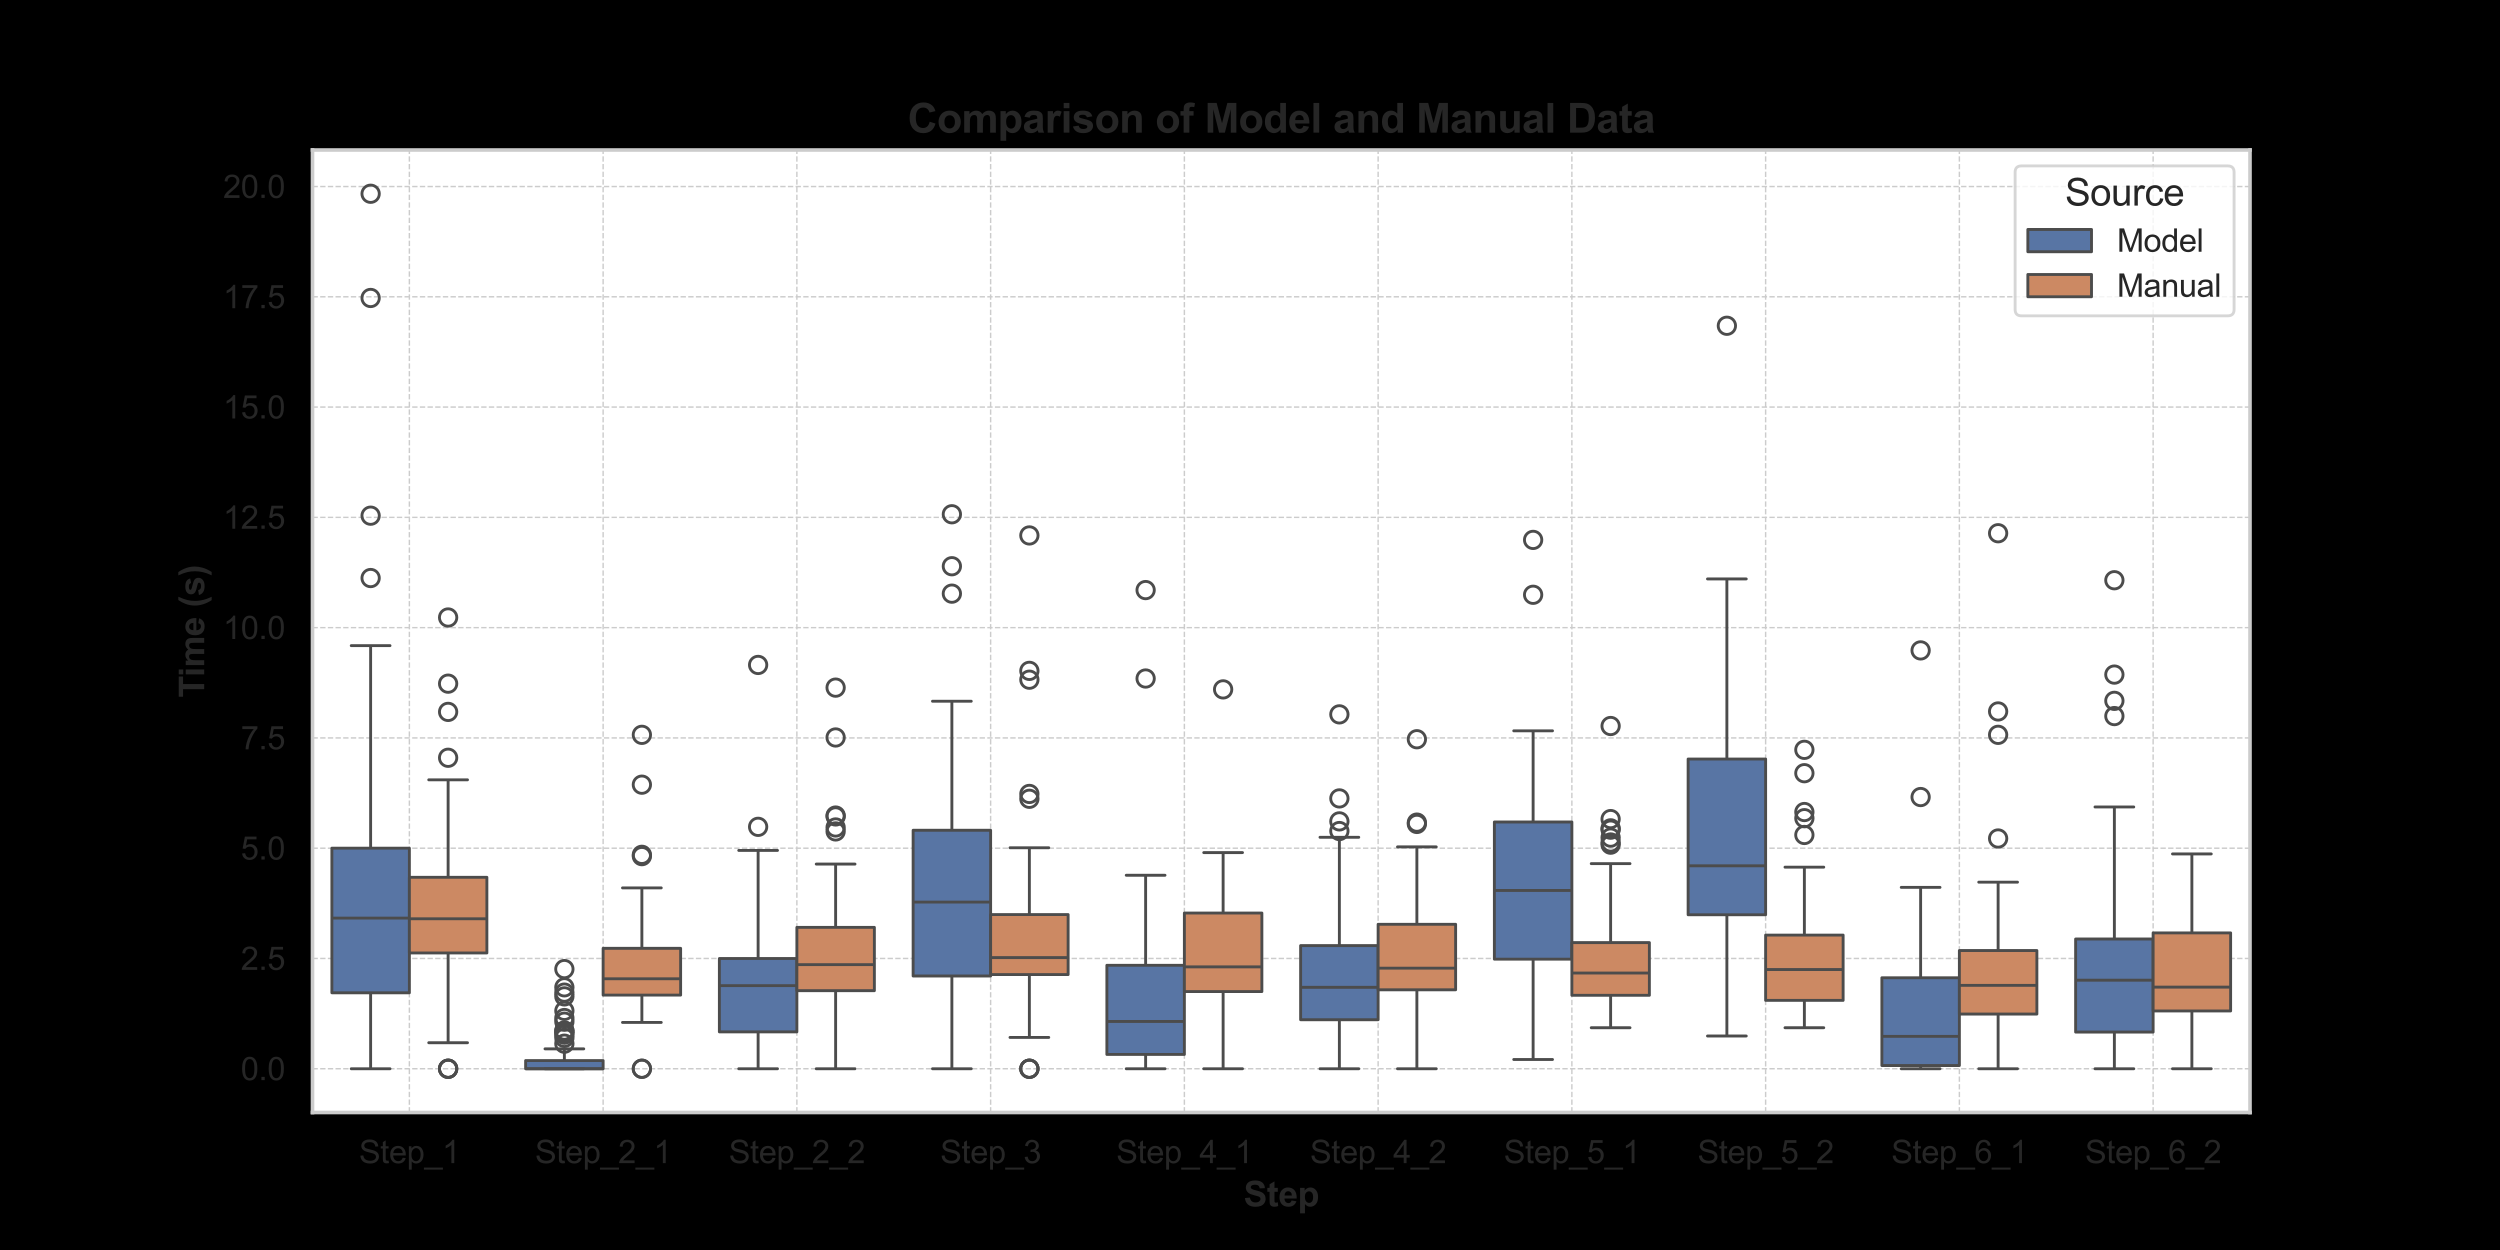 <?xml version="1.0" encoding="utf-8" standalone="no"?>
<!DOCTYPE svg PUBLIC "-//W3C//DTD SVG 1.1//EN"
  "http://www.w3.org/Graphics/SVG/1.1/DTD/svg11.dtd">
<svg xmlns:xlink="http://www.w3.org/1999/xlink" width="864pt" height="432pt" viewBox="0 0 864 432" xmlns="http://www.w3.org/2000/svg" version="1.1">
 <defs>
  <style type="text/css">*{stroke-linejoin: round; stroke-linecap: butt}</style>
 </defs>
 <g id="figure_1">
  <g id="patch_1">
   <path d="M 0 432 
L 864 432 
L 864 0 
L 0 0 
z
"/>
  </g>
  <g id="axes_1">
   <g id="patch_2">
    <path d="M 108 384.48 
L 777.6 384.48 
L 777.6 51.84 
L 108 51.84 
z
" style="fill: #ffffff"/>
   </g>
   <g id="matplotlib.axis_1">
    <g id="xtick_1">
     <g id="line2d_1">
      <path d="M 141.48 384.48 
L 141.48 51.84 
" clip-path="url(#pdc116fc3ff)" style="fill: none; stroke-dasharray: 1.85,0.8; stroke-dashoffset: 0; stroke: #cccccc; stroke-width: 0.5"/>
     </g>
     <g id="text_1">
      <!-- Step_1 -->
      <g style="fill: #262626" transform="translate(124.049 401.988) scale(0.11 -0.11)">
       <defs>
        <path id="ArialMT-53" d="M 288 1472 
L 859 1522 
Q 900 1178 1048 958 
Q 1197 738 1509 602 
Q 1822 466 2213 466 
Q 2559 466 2825 569 
Q 3091 672 3220 851 
Q 3350 1031 3350 1244 
Q 3350 1459 3225 1620 
Q 3100 1781 2813 1891 
Q 2628 1963 1997 2114 
Q 1366 2266 1113 2400 
Q 784 2572 623 2826 
Q 463 3081 463 3397 
Q 463 3744 659 4045 
Q 856 4347 1234 4503 
Q 1613 4659 2075 4659 
Q 2584 4659 2973 4495 
Q 3363 4331 3572 4012 
Q 3781 3694 3797 3291 
L 3216 3247 
Q 3169 3681 2898 3903 
Q 2628 4125 2100 4125 
Q 1550 4125 1298 3923 
Q 1047 3722 1047 3438 
Q 1047 3191 1225 3031 
Q 1400 2872 2139 2705 
Q 2878 2538 3153 2413 
Q 3553 2228 3743 1945 
Q 3934 1663 3934 1294 
Q 3934 928 3725 604 
Q 3516 281 3123 101 
Q 2731 -78 2241 -78 
Q 1619 -78 1198 103 
Q 778 284 539 648 
Q 300 1013 288 1472 
z
" transform="scale(0.016)"/>
        <path id="ArialMT-74" d="M 1650 503 
L 1731 6 
Q 1494 -44 1306 -44 
Q 1000 -44 831 53 
Q 663 150 594 308 
Q 525 466 525 972 
L 525 2881 
L 113 2881 
L 113 3319 
L 525 3319 
L 525 4141 
L 1084 4478 
L 1084 3319 
L 1650 3319 
L 1650 2881 
L 1084 2881 
L 1084 941 
Q 1084 700 1114 631 
Q 1144 563 1211 522 
Q 1278 481 1403 481 
Q 1497 481 1650 503 
z
" transform="scale(0.016)"/>
        <path id="ArialMT-65" d="M 2694 1069 
L 3275 997 
Q 3138 488 2766 206 
Q 2394 -75 1816 -75 
Q 1088 -75 661 373 
Q 234 822 234 1631 
Q 234 2469 665 2931 
Q 1097 3394 1784 3394 
Q 2450 3394 2872 2941 
Q 3294 2488 3294 1666 
Q 3294 1616 3291 1516 
L 816 1516 
Q 847 969 1125 678 
Q 1403 388 1819 388 
Q 2128 388 2347 550 
Q 2566 713 2694 1069 
z
M 847 1978 
L 2700 1978 
Q 2663 2397 2488 2606 
Q 2219 2931 1791 2931 
Q 1403 2931 1139 2672 
Q 875 2413 847 1978 
z
" transform="scale(0.016)"/>
        <path id="ArialMT-70" d="M 422 -1272 
L 422 3319 
L 934 3319 
L 934 2888 
Q 1116 3141 1344 3267 
Q 1572 3394 1897 3394 
Q 2322 3394 2647 3175 
Q 2972 2956 3137 2557 
Q 3303 2159 3303 1684 
Q 3303 1175 3120 767 
Q 2938 359 2589 142 
Q 2241 -75 1856 -75 
Q 1575 -75 1351 44 
Q 1128 163 984 344 
L 984 -1272 
L 422 -1272 
z
M 931 1641 
Q 931 1000 1190 694 
Q 1450 388 1819 388 
Q 2194 388 2461 705 
Q 2728 1022 2728 1688 
Q 2728 2322 2467 2637 
Q 2206 2953 1844 2953 
Q 1484 2953 1207 2617 
Q 931 2281 931 1641 
z
" transform="scale(0.016)"/>
        <path id="ArialMT-5f" d="M -97 -1272 
L -97 -866 
L 3631 -866 
L 3631 -1272 
L -97 -1272 
z
" transform="scale(0.016)"/>
        <path id="ArialMT-31" d="M 2384 0 
L 1822 0 
L 1822 3584 
Q 1619 3391 1289 3197 
Q 959 3003 697 2906 
L 697 3450 
Q 1169 3672 1522 3987 
Q 1875 4303 2022 4600 
L 2384 4600 
L 2384 0 
z
" transform="scale(0.016)"/>
       </defs>
       <use xlink:href="#ArialMT-53"/>
       <use xlink:href="#ArialMT-74" x="66.699"/>
       <use xlink:href="#ArialMT-65" x="94.482"/>
       <use xlink:href="#ArialMT-70" x="150.098"/>
       <use xlink:href="#ArialMT-5f" x="205.713"/>
       <use xlink:href="#ArialMT-31" x="261.328"/>
      </g>
     </g>
    </g>
    <g id="xtick_2">
     <g id="line2d_2">
      <path d="M 208.44 384.48 
L 208.44 51.84 
" clip-path="url(#pdc116fc3ff)" style="fill: none; stroke-dasharray: 1.85,0.8; stroke-dashoffset: 0; stroke: #cccccc; stroke-width: 0.5"/>
     </g>
     <g id="text_2">
      <!-- Step_2_1 -->
      <g style="fill: #262626" transform="translate(184.892 401.988) scale(0.11 -0.11)">
       <defs>
        <path id="ArialMT-32" d="M 3222 541 
L 3222 0 
L 194 0 
Q 188 203 259 391 
Q 375 700 629 1000 
Q 884 1300 1366 1694 
Q 2113 2306 2375 2664 
Q 2638 3022 2638 3341 
Q 2638 3675 2398 3904 
Q 2159 4134 1775 4134 
Q 1369 4134 1125 3890 
Q 881 3647 878 3216 
L 300 3275 
Q 359 3922 746 4261 
Q 1134 4600 1788 4600 
Q 2447 4600 2831 4234 
Q 3216 3869 3216 3328 
Q 3216 3053 3103 2787 
Q 2991 2522 2730 2228 
Q 2469 1934 1863 1422 
Q 1356 997 1212 845 
Q 1069 694 975 541 
L 3222 541 
z
" transform="scale(0.016)"/>
       </defs>
       <use xlink:href="#ArialMT-53"/>
       <use xlink:href="#ArialMT-74" x="66.699"/>
       <use xlink:href="#ArialMT-65" x="94.482"/>
       <use xlink:href="#ArialMT-70" x="150.098"/>
       <use xlink:href="#ArialMT-5f" x="205.713"/>
       <use xlink:href="#ArialMT-32" x="261.328"/>
       <use xlink:href="#ArialMT-5f" x="316.943"/>
       <use xlink:href="#ArialMT-31" x="372.559"/>
      </g>
     </g>
    </g>
    <g id="xtick_3">
     <g id="line2d_3">
      <path d="M 275.4 384.48 
L 275.4 51.84 
" clip-path="url(#pdc116fc3ff)" style="fill: none; stroke-dasharray: 1.85,0.8; stroke-dashoffset: 0; stroke: #cccccc; stroke-width: 0.5"/>
     </g>
     <g id="text_3">
      <!-- Step_2_2 -->
      <g style="fill: #262626" transform="translate(251.852 401.988) scale(0.11 -0.11)">
       <use xlink:href="#ArialMT-53"/>
       <use xlink:href="#ArialMT-74" x="66.699"/>
       <use xlink:href="#ArialMT-65" x="94.482"/>
       <use xlink:href="#ArialMT-70" x="150.098"/>
       <use xlink:href="#ArialMT-5f" x="205.713"/>
       <use xlink:href="#ArialMT-32" x="261.328"/>
       <use xlink:href="#ArialMT-5f" x="316.943"/>
       <use xlink:href="#ArialMT-32" x="372.559"/>
      </g>
     </g>
    </g>
    <g id="xtick_4">
     <g id="line2d_4">
      <path d="M 342.36 384.48 
L 342.36 51.84 
" clip-path="url(#pdc116fc3ff)" style="fill: none; stroke-dasharray: 1.85,0.8; stroke-dashoffset: 0; stroke: #cccccc; stroke-width: 0.5"/>
     </g>
     <g id="text_4">
      <!-- Step_3 -->
      <g style="fill: #262626" transform="translate(324.929 401.988) scale(0.11 -0.11)">
       <defs>
        <path id="ArialMT-33" d="M 269 1209 
L 831 1284 
Q 928 806 1161 595 
Q 1394 384 1728 384 
Q 2125 384 2398 659 
Q 2672 934 2672 1341 
Q 2672 1728 2419 1979 
Q 2166 2231 1775 2231 
Q 1616 2231 1378 2169 
L 1441 2663 
Q 1497 2656 1531 2656 
Q 1891 2656 2178 2843 
Q 2466 3031 2466 3422 
Q 2466 3731 2256 3934 
Q 2047 4138 1716 4138 
Q 1388 4138 1169 3931 
Q 950 3725 888 3313 
L 325 3413 
Q 428 3978 793 4289 
Q 1159 4600 1703 4600 
Q 2078 4600 2393 4439 
Q 2709 4278 2876 4000 
Q 3044 3722 3044 3409 
Q 3044 3113 2884 2869 
Q 2725 2625 2413 2481 
Q 2819 2388 3044 2092 
Q 3269 1797 3269 1353 
Q 3269 753 2831 336 
Q 2394 -81 1725 -81 
Q 1122 -81 723 278 
Q 325 638 269 1209 
z
" transform="scale(0.016)"/>
       </defs>
       <use xlink:href="#ArialMT-53"/>
       <use xlink:href="#ArialMT-74" x="66.699"/>
       <use xlink:href="#ArialMT-65" x="94.482"/>
       <use xlink:href="#ArialMT-70" x="150.098"/>
       <use xlink:href="#ArialMT-5f" x="205.713"/>
       <use xlink:href="#ArialMT-33" x="261.328"/>
      </g>
     </g>
    </g>
    <g id="xtick_5">
     <g id="line2d_5">
      <path d="M 409.32 384.48 
L 409.32 51.84 
" clip-path="url(#pdc116fc3ff)" style="fill: none; stroke-dasharray: 1.85,0.8; stroke-dashoffset: 0; stroke: #cccccc; stroke-width: 0.5"/>
     </g>
     <g id="text_5">
      <!-- Step_4_1 -->
      <g style="fill: #262626" transform="translate(385.772 401.988) scale(0.11 -0.11)">
       <defs>
        <path id="ArialMT-34" d="M 2069 0 
L 2069 1097 
L 81 1097 
L 81 1613 
L 2172 4581 
L 2631 4581 
L 2631 1613 
L 3250 1613 
L 3250 1097 
L 2631 1097 
L 2631 0 
L 2069 0 
z
M 2069 1613 
L 2069 3678 
L 634 1613 
L 2069 1613 
z
" transform="scale(0.016)"/>
       </defs>
       <use xlink:href="#ArialMT-53"/>
       <use xlink:href="#ArialMT-74" x="66.699"/>
       <use xlink:href="#ArialMT-65" x="94.482"/>
       <use xlink:href="#ArialMT-70" x="150.098"/>
       <use xlink:href="#ArialMT-5f" x="205.713"/>
       <use xlink:href="#ArialMT-34" x="261.328"/>
       <use xlink:href="#ArialMT-5f" x="316.943"/>
       <use xlink:href="#ArialMT-31" x="372.559"/>
      </g>
     </g>
    </g>
    <g id="xtick_6">
     <g id="line2d_6">
      <path d="M 476.28 384.48 
L 476.28 51.84 
" clip-path="url(#pdc116fc3ff)" style="fill: none; stroke-dasharray: 1.85,0.8; stroke-dashoffset: 0; stroke: #cccccc; stroke-width: 0.5"/>
     </g>
     <g id="text_6">
      <!-- Step_4_2 -->
      <g style="fill: #262626" transform="translate(452.732 401.988) scale(0.11 -0.11)">
       <use xlink:href="#ArialMT-53"/>
       <use xlink:href="#ArialMT-74" x="66.699"/>
       <use xlink:href="#ArialMT-65" x="94.482"/>
       <use xlink:href="#ArialMT-70" x="150.098"/>
       <use xlink:href="#ArialMT-5f" x="205.713"/>
       <use xlink:href="#ArialMT-34" x="261.328"/>
       <use xlink:href="#ArialMT-5f" x="316.943"/>
       <use xlink:href="#ArialMT-32" x="372.559"/>
      </g>
     </g>
    </g>
    <g id="xtick_7">
     <g id="line2d_7">
      <path d="M 543.24 384.48 
L 543.24 51.84 
" clip-path="url(#pdc116fc3ff)" style="fill: none; stroke-dasharray: 1.85,0.8; stroke-dashoffset: 0; stroke: #cccccc; stroke-width: 0.5"/>
     </g>
     <g id="text_7">
      <!-- Step_5_1 -->
      <g style="fill: #262626" transform="translate(519.692 401.988) scale(0.11 -0.11)">
       <defs>
        <path id="ArialMT-35" d="M 266 1200 
L 856 1250 
Q 922 819 1161 601 
Q 1400 384 1738 384 
Q 2144 384 2425 690 
Q 2706 997 2706 1503 
Q 2706 1984 2436 2262 
Q 2166 2541 1728 2541 
Q 1456 2541 1237 2417 
Q 1019 2294 894 2097 
L 366 2166 
L 809 4519 
L 3088 4519 
L 3088 3981 
L 1259 3981 
L 1013 2750 
Q 1425 3038 1878 3038 
Q 2478 3038 2890 2622 
Q 3303 2206 3303 1553 
Q 3303 931 2941 478 
Q 2500 -78 1738 -78 
Q 1113 -78 717 272 
Q 322 622 266 1200 
z
" transform="scale(0.016)"/>
       </defs>
       <use xlink:href="#ArialMT-53"/>
       <use xlink:href="#ArialMT-74" x="66.699"/>
       <use xlink:href="#ArialMT-65" x="94.482"/>
       <use xlink:href="#ArialMT-70" x="150.098"/>
       <use xlink:href="#ArialMT-5f" x="205.713"/>
       <use xlink:href="#ArialMT-35" x="261.328"/>
       <use xlink:href="#ArialMT-5f" x="316.943"/>
       <use xlink:href="#ArialMT-31" x="372.559"/>
      </g>
     </g>
    </g>
    <g id="xtick_8">
     <g id="line2d_8">
      <path d="M 610.2 384.48 
L 610.2 51.84 
" clip-path="url(#pdc116fc3ff)" style="fill: none; stroke-dasharray: 1.85,0.8; stroke-dashoffset: 0; stroke: #cccccc; stroke-width: 0.5"/>
     </g>
     <g id="text_8">
      <!-- Step_5_2 -->
      <g style="fill: #262626" transform="translate(586.652 401.988) scale(0.11 -0.11)">
       <use xlink:href="#ArialMT-53"/>
       <use xlink:href="#ArialMT-74" x="66.699"/>
       <use xlink:href="#ArialMT-65" x="94.482"/>
       <use xlink:href="#ArialMT-70" x="150.098"/>
       <use xlink:href="#ArialMT-5f" x="205.713"/>
       <use xlink:href="#ArialMT-35" x="261.328"/>
       <use xlink:href="#ArialMT-5f" x="316.943"/>
       <use xlink:href="#ArialMT-32" x="372.559"/>
      </g>
     </g>
    </g>
    <g id="xtick_9">
     <g id="line2d_9">
      <path d="M 677.16 384.48 
L 677.16 51.84 
" clip-path="url(#pdc116fc3ff)" style="fill: none; stroke-dasharray: 1.85,0.8; stroke-dashoffset: 0; stroke: #cccccc; stroke-width: 0.5"/>
     </g>
     <g id="text_9">
      <!-- Step_6_1 -->
      <g style="fill: #262626" transform="translate(653.612 401.988) scale(0.11 -0.11)">
       <defs>
        <path id="ArialMT-36" d="M 3184 3459 
L 2625 3416 
Q 2550 3747 2413 3897 
Q 2184 4138 1850 4138 
Q 1581 4138 1378 3988 
Q 1113 3794 959 3422 
Q 806 3050 800 2363 
Q 1003 2672 1297 2822 
Q 1591 2972 1913 2972 
Q 2475 2972 2870 2558 
Q 3266 2144 3266 1488 
Q 3266 1056 3080 686 
Q 2894 316 2569 119 
Q 2244 -78 1831 -78 
Q 1128 -78 684 439 
Q 241 956 241 2144 
Q 241 3472 731 4075 
Q 1159 4600 1884 4600 
Q 2425 4600 2770 4297 
Q 3116 3994 3184 3459 
z
M 888 1484 
Q 888 1194 1011 928 
Q 1134 663 1356 523 
Q 1578 384 1822 384 
Q 2178 384 2434 671 
Q 2691 959 2691 1453 
Q 2691 1928 2437 2201 
Q 2184 2475 1800 2475 
Q 1419 2475 1153 2201 
Q 888 1928 888 1484 
z
" transform="scale(0.016)"/>
       </defs>
       <use xlink:href="#ArialMT-53"/>
       <use xlink:href="#ArialMT-74" x="66.699"/>
       <use xlink:href="#ArialMT-65" x="94.482"/>
       <use xlink:href="#ArialMT-70" x="150.098"/>
       <use xlink:href="#ArialMT-5f" x="205.713"/>
       <use xlink:href="#ArialMT-36" x="261.328"/>
       <use xlink:href="#ArialMT-5f" x="316.943"/>
       <use xlink:href="#ArialMT-31" x="372.559"/>
      </g>
     </g>
    </g>
    <g id="xtick_10">
     <g id="line2d_10">
      <path d="M 744.12 384.48 
L 744.12 51.84 
" clip-path="url(#pdc116fc3ff)" style="fill: none; stroke-dasharray: 1.85,0.8; stroke-dashoffset: 0; stroke: #cccccc; stroke-width: 0.5"/>
     </g>
     <g id="text_10">
      <!-- Step_6_2 -->
      <g style="fill: #262626" transform="translate(720.572 401.988) scale(0.11 -0.11)">
       <use xlink:href="#ArialMT-53"/>
       <use xlink:href="#ArialMT-74" x="66.699"/>
       <use xlink:href="#ArialMT-65" x="94.482"/>
       <use xlink:href="#ArialMT-70" x="150.098"/>
       <use xlink:href="#ArialMT-5f" x="205.713"/>
       <use xlink:href="#ArialMT-36" x="261.328"/>
       <use xlink:href="#ArialMT-5f" x="316.943"/>
       <use xlink:href="#ArialMT-32" x="372.559"/>
      </g>
     </g>
    </g>
    <g id="text_11">
     <!-- Step -->
     <g style="fill: #262626" transform="translate(429.799 416.91) scale(0.12 -0.12)">
      <defs>
       <path id="Arial-BoldMT-53" d="M 231 1491 
L 1131 1578 
Q 1213 1125 1461 912 
Q 1709 700 2131 700 
Q 2578 700 2804 889 
Q 3031 1078 3031 1331 
Q 3031 1494 2936 1608 
Q 2841 1722 2603 1806 
Q 2441 1863 1863 2006 
Q 1119 2191 819 2459 
Q 397 2838 397 3381 
Q 397 3731 595 4036 
Q 794 4341 1167 4500 
Q 1541 4659 2069 4659 
Q 2931 4659 3367 4281 
Q 3803 3903 3825 3272 
L 2900 3231 
Q 2841 3584 2645 3739 
Q 2450 3894 2059 3894 
Q 1656 3894 1428 3728 
Q 1281 3622 1281 3444 
Q 1281 3281 1419 3166 
Q 1594 3019 2269 2859 
Q 2944 2700 3267 2529 
Q 3591 2359 3773 2064 
Q 3956 1769 3956 1334 
Q 3956 941 3737 597 
Q 3519 253 3119 86 
Q 2719 -81 2122 -81 
Q 1253 -81 787 320 
Q 322 722 231 1491 
z
" transform="scale(0.016)"/>
       <path id="Arial-BoldMT-74" d="M 1981 3319 
L 1981 2619 
L 1381 2619 
L 1381 1281 
Q 1381 875 1398 808 
Q 1416 741 1477 697 
Q 1538 653 1625 653 
Q 1747 653 1978 738 
L 2053 56 
Q 1747 -75 1359 -75 
Q 1122 -75 931 4 
Q 741 84 652 211 
Q 563 338 528 553 
Q 500 706 500 1172 
L 500 2619 
L 97 2619 
L 97 3319 
L 500 3319 
L 500 3978 
L 1381 4491 
L 1381 3319 
L 1981 3319 
z
" transform="scale(0.016)"/>
       <path id="Arial-BoldMT-65" d="M 2381 1056 
L 3256 909 
Q 3088 428 2723 176 
Q 2359 -75 1813 -75 
Q 947 -75 531 491 
Q 203 944 203 1634 
Q 203 2459 634 2926 
Q 1066 3394 1725 3394 
Q 2466 3394 2894 2905 
Q 3322 2416 3303 1406 
L 1103 1406 
Q 1113 1016 1316 798 
Q 1519 581 1822 581 
Q 2028 581 2168 693 
Q 2309 806 2381 1056 
z
M 2431 1944 
Q 2422 2325 2234 2523 
Q 2047 2722 1778 2722 
Q 1491 2722 1303 2513 
Q 1116 2303 1119 1944 
L 2431 1944 
z
" transform="scale(0.016)"/>
       <path id="Arial-BoldMT-70" d="M 434 3319 
L 1253 3319 
L 1253 2831 
Q 1413 3081 1684 3237 
Q 1956 3394 2288 3394 
Q 2866 3394 3269 2941 
Q 3672 2488 3672 1678 
Q 3672 847 3265 386 
Q 2859 -75 2281 -75 
Q 2006 -75 1782 34 
Q 1559 144 1313 409 
L 1313 -1263 
L 434 -1263 
L 434 3319 
z
M 1303 1716 
Q 1303 1156 1525 889 
Q 1747 622 2066 622 
Q 2372 622 2575 867 
Q 2778 1113 2778 1672 
Q 2778 2194 2568 2447 
Q 2359 2700 2050 2700 
Q 1728 2700 1515 2451 
Q 1303 2203 1303 1716 
z
" transform="scale(0.016)"/>
      </defs>
      <use xlink:href="#Arial-BoldMT-53"/>
      <use xlink:href="#Arial-BoldMT-74" x="66.699"/>
      <use xlink:href="#Arial-BoldMT-65" x="100"/>
      <use xlink:href="#Arial-BoldMT-70" x="155.615"/>
     </g>
    </g>
   </g>
   <g id="matplotlib.axis_2">
    <g id="ytick_1">
     <g id="line2d_11">
      <path d="M 108 369.36 
L 777.6 369.36 
" clip-path="url(#pdc116fc3ff)" style="fill: none; stroke-dasharray: 1.85,0.8; stroke-dashoffset: 0; stroke: #cccccc; stroke-width: 0.5"/>
     </g>
     <g id="text_12">
      <!-- 0.0 -->
      <g style="fill: #262626" transform="translate(83.21 373.297) scale(0.11 -0.11)">
       <defs>
        <path id="ArialMT-30" d="M 266 2259 
Q 266 3072 433 3567 
Q 600 4063 929 4331 
Q 1259 4600 1759 4600 
Q 2128 4600 2406 4451 
Q 2684 4303 2865 4023 
Q 3047 3744 3150 3342 
Q 3253 2941 3253 2259 
Q 3253 1453 3087 958 
Q 2922 463 2592 192 
Q 2263 -78 1759 -78 
Q 1097 -78 719 397 
Q 266 969 266 2259 
z
M 844 2259 
Q 844 1131 1108 757 
Q 1372 384 1759 384 
Q 2147 384 2411 759 
Q 2675 1134 2675 2259 
Q 2675 3391 2411 3762 
Q 2147 4134 1753 4134 
Q 1366 4134 1134 3806 
Q 844 3388 844 2259 
z
" transform="scale(0.016)"/>
        <path id="ArialMT-2e" d="M 581 0 
L 581 641 
L 1222 641 
L 1222 0 
L 581 0 
z
" transform="scale(0.016)"/>
       </defs>
       <use xlink:href="#ArialMT-30"/>
       <use xlink:href="#ArialMT-2e" x="55.615"/>
       <use xlink:href="#ArialMT-30" x="83.398"/>
      </g>
     </g>
    </g>
    <g id="ytick_2">
     <g id="line2d_12">
      <path d="M 108 331.248 
L 777.6 331.248 
" clip-path="url(#pdc116fc3ff)" style="fill: none; stroke-dasharray: 1.85,0.8; stroke-dashoffset: 0; stroke: #cccccc; stroke-width: 0.5"/>
     </g>
     <g id="text_13">
      <!-- 2.5 -->
      <g style="fill: #262626" transform="translate(83.21 335.185) scale(0.11 -0.11)">
       <use xlink:href="#ArialMT-32"/>
       <use xlink:href="#ArialMT-2e" x="55.615"/>
       <use xlink:href="#ArialMT-35" x="83.398"/>
      </g>
     </g>
    </g>
    <g id="ytick_3">
     <g id="line2d_13">
      <path d="M 108 293.136 
L 777.6 293.136 
" clip-path="url(#pdc116fc3ff)" style="fill: none; stroke-dasharray: 1.85,0.8; stroke-dashoffset: 0; stroke: #cccccc; stroke-width: 0.5"/>
     </g>
     <g id="text_14">
      <!-- 5.0 -->
      <g style="fill: #262626" transform="translate(83.21 297.073) scale(0.11 -0.11)">
       <use xlink:href="#ArialMT-35"/>
       <use xlink:href="#ArialMT-2e" x="55.615"/>
       <use xlink:href="#ArialMT-30" x="83.398"/>
      </g>
     </g>
    </g>
    <g id="ytick_4">
     <g id="line2d_14">
      <path d="M 108 255.024 
L 777.6 255.024 
" clip-path="url(#pdc116fc3ff)" style="fill: none; stroke-dasharray: 1.85,0.8; stroke-dashoffset: 0; stroke: #cccccc; stroke-width: 0.5"/>
     </g>
     <g id="text_15">
      <!-- 7.5 -->
      <g style="fill: #262626" transform="translate(83.21 258.961) scale(0.11 -0.11)">
       <defs>
        <path id="ArialMT-37" d="M 303 3981 
L 303 4522 
L 3269 4522 
L 3269 4084 
Q 2831 3619 2401 2847 
Q 1972 2075 1738 1259 
Q 1569 684 1522 0 
L 944 0 
Q 953 541 1156 1306 
Q 1359 2072 1739 2783 
Q 2119 3494 2547 3981 
L 303 3981 
z
" transform="scale(0.016)"/>
       </defs>
       <use xlink:href="#ArialMT-37"/>
       <use xlink:href="#ArialMT-2e" x="55.615"/>
       <use xlink:href="#ArialMT-35" x="83.398"/>
      </g>
     </g>
    </g>
    <g id="ytick_5">
     <g id="line2d_15">
      <path d="M 108 216.912 
L 777.6 216.912 
" clip-path="url(#pdc116fc3ff)" style="fill: none; stroke-dasharray: 1.85,0.8; stroke-dashoffset: 0; stroke: #cccccc; stroke-width: 0.5"/>
     </g>
     <g id="text_16">
      <!-- 10.0 -->
      <g style="fill: #262626" transform="translate(77.093 220.849) scale(0.11 -0.11)">
       <use xlink:href="#ArialMT-31"/>
       <use xlink:href="#ArialMT-30" x="55.615"/>
       <use xlink:href="#ArialMT-2e" x="111.23"/>
       <use xlink:href="#ArialMT-30" x="139.014"/>
      </g>
     </g>
    </g>
    <g id="ytick_6">
     <g id="line2d_16">
      <path d="M 108 178.801 
L 777.6 178.801 
" clip-path="url(#pdc116fc3ff)" style="fill: none; stroke-dasharray: 1.85,0.8; stroke-dashoffset: 0; stroke: #cccccc; stroke-width: 0.5"/>
     </g>
     <g id="text_17">
      <!-- 12.5 -->
      <g style="fill: #262626" transform="translate(77.093 182.737) scale(0.11 -0.11)">
       <use xlink:href="#ArialMT-31"/>
       <use xlink:href="#ArialMT-32" x="55.615"/>
       <use xlink:href="#ArialMT-2e" x="111.23"/>
       <use xlink:href="#ArialMT-35" x="139.014"/>
      </g>
     </g>
    </g>
    <g id="ytick_7">
     <g id="line2d_17">
      <path d="M 108 140.689 
L 777.6 140.689 
" clip-path="url(#pdc116fc3ff)" style="fill: none; stroke-dasharray: 1.85,0.8; stroke-dashoffset: 0; stroke: #cccccc; stroke-width: 0.5"/>
     </g>
     <g id="text_18">
      <!-- 15.0 -->
      <g style="fill: #262626" transform="translate(77.093 144.625) scale(0.11 -0.11)">
       <use xlink:href="#ArialMT-31"/>
       <use xlink:href="#ArialMT-35" x="55.615"/>
       <use xlink:href="#ArialMT-2e" x="111.23"/>
       <use xlink:href="#ArialMT-30" x="139.014"/>
      </g>
     </g>
    </g>
    <g id="ytick_8">
     <g id="line2d_18">
      <path d="M 108 102.577 
L 777.6 102.577 
" clip-path="url(#pdc116fc3ff)" style="fill: none; stroke-dasharray: 1.85,0.8; stroke-dashoffset: 0; stroke: #cccccc; stroke-width: 0.5"/>
     </g>
     <g id="text_19">
      <!-- 17.5 -->
      <g style="fill: #262626" transform="translate(77.093 106.514) scale(0.11 -0.11)">
       <use xlink:href="#ArialMT-31"/>
       <use xlink:href="#ArialMT-37" x="55.615"/>
       <use xlink:href="#ArialMT-2e" x="111.23"/>
       <use xlink:href="#ArialMT-35" x="139.014"/>
      </g>
     </g>
    </g>
    <g id="ytick_9">
     <g id="line2d_19">
      <path d="M 108 64.465 
L 777.6 64.465 
" clip-path="url(#pdc116fc3ff)" style="fill: none; stroke-dasharray: 1.85,0.8; stroke-dashoffset: 0; stroke: #cccccc; stroke-width: 0.5"/>
     </g>
     <g id="text_20">
      <!-- 20.0 -->
      <g style="fill: #262626" transform="translate(77.093 68.402) scale(0.11 -0.11)">
       <use xlink:href="#ArialMT-32"/>
       <use xlink:href="#ArialMT-30" x="55.615"/>
       <use xlink:href="#ArialMT-2e" x="111.23"/>
       <use xlink:href="#ArialMT-30" x="139.014"/>
      </g>
     </g>
    </g>
    <g id="text_21">
     <!-- Time (s) -->
     <g style="fill: #262626" transform="translate(70.567 241.058) rotate(-90) scale(0.12 -0.12)">
      <defs>
       <path id="Arial-BoldMT-54" d="M 1497 0 
L 1497 3806 
L 138 3806 
L 138 4581 
L 3778 4581 
L 3778 3806 
L 2422 3806 
L 2422 0 
L 1497 0 
z
" transform="scale(0.016)"/>
       <path id="Arial-BoldMT-69" d="M 459 3769 
L 459 4581 
L 1338 4581 
L 1338 3769 
L 459 3769 
z
M 459 0 
L 459 3319 
L 1338 3319 
L 1338 0 
L 459 0 
z
" transform="scale(0.016)"/>
       <path id="Arial-BoldMT-6d" d="M 394 3319 
L 1203 3319 
L 1203 2866 
Q 1638 3394 2238 3394 
Q 2556 3394 2790 3262 
Q 3025 3131 3175 2866 
Q 3394 3131 3647 3262 
Q 3900 3394 4188 3394 
Q 4553 3394 4806 3245 
Q 5059 3097 5184 2809 
Q 5275 2597 5275 2122 
L 5275 0 
L 4397 0 
L 4397 1897 
Q 4397 2391 4306 2534 
Q 4184 2722 3931 2722 
Q 3747 2722 3584 2609 
Q 3422 2497 3350 2280 
Q 3278 2063 3278 1594 
L 3278 0 
L 2400 0 
L 2400 1819 
Q 2400 2303 2353 2443 
Q 2306 2584 2207 2653 
Q 2109 2722 1941 2722 
Q 1738 2722 1575 2612 
Q 1413 2503 1342 2297 
Q 1272 2091 1272 1613 
L 1272 0 
L 394 0 
L 394 3319 
z
" transform="scale(0.016)"/>
       <path id="Arial-BoldMT-20" transform="scale(0.016)"/>
       <path id="Arial-BoldMT-28" d="M 1916 -1347 
L 1313 -1347 
Q 834 -625 584 153 
Q 334 931 334 1659 
Q 334 2563 644 3369 
Q 913 4069 1325 4659 
L 1925 4659 
Q 1497 3713 1336 3048 
Q 1175 2384 1175 1641 
Q 1175 1128 1270 590 
Q 1366 53 1531 -431 
Q 1641 -750 1916 -1347 
z
" transform="scale(0.016)"/>
       <path id="Arial-BoldMT-73" d="M 150 947 
L 1031 1081 
Q 1088 825 1259 692 
Q 1431 559 1741 559 
Q 2081 559 2253 684 
Q 2369 772 2369 919 
Q 2369 1019 2306 1084 
Q 2241 1147 2013 1200 
Q 950 1434 666 1628 
Q 272 1897 272 2375 
Q 272 2806 612 3100 
Q 953 3394 1669 3394 
Q 2350 3394 2681 3172 
Q 3013 2950 3138 2516 
L 2309 2363 
Q 2256 2556 2107 2659 
Q 1959 2763 1684 2763 
Q 1338 2763 1188 2666 
Q 1088 2597 1088 2488 
Q 1088 2394 1175 2328 
Q 1294 2241 1995 2081 
Q 2697 1922 2975 1691 
Q 3250 1456 3250 1038 
Q 3250 581 2869 253 
Q 2488 -75 1741 -75 
Q 1063 -75 667 200 
Q 272 475 150 947 
z
" transform="scale(0.016)"/>
       <path id="Arial-BoldMT-29" d="M 216 -1347 
Q 475 -791 581 -494 
Q 688 -197 778 190 
Q 869 578 912 926 
Q 956 1275 956 1641 
Q 956 2384 797 3048 
Q 638 3713 209 4659 
L 806 4659 
Q 1278 3988 1539 3234 
Q 1800 2481 1800 1706 
Q 1800 1053 1594 306 
Q 1359 -531 822 -1347 
L 216 -1347 
z
" transform="scale(0.016)"/>
      </defs>
      <use xlink:href="#Arial-BoldMT-54"/>
      <use xlink:href="#Arial-BoldMT-69" x="59.334"/>
      <use xlink:href="#Arial-BoldMT-6d" x="87.117"/>
      <use xlink:href="#Arial-BoldMT-65" x="176.033"/>
      <use xlink:href="#Arial-BoldMT-20" x="231.648"/>
      <use xlink:href="#Arial-BoldMT-28" x="259.432"/>
      <use xlink:href="#Arial-BoldMT-73" x="292.732"/>
      <use xlink:href="#Arial-BoldMT-29" x="348.348"/>
     </g>
    </g>
   </g>
   <g id="patch_3">
    <path d="M 141.48 369.36 
L 141.48 369.36 
L 141.48 369.36 
L 141.48 369.36 
z
" clip-path="url(#pdc116fc3ff)" style="fill: #5875a4; stroke: #4c4c4c; stroke-linejoin: miter"/>
   </g>
   <g id="patch_4">
    <path d="M 141.48 369.36 
L 141.48 369.36 
L 141.48 369.36 
L 141.48 369.36 
z
" clip-path="url(#pdc116fc3ff)" style="fill: #cc8963; stroke: #4c4c4c; stroke-linejoin: miter"/>
   </g>
   <g id="patch_5">
    <path d="M 114.696 343.108 
L 141.48 343.108 
L 141.48 293.123 
L 114.696 293.123 
L 114.696 343.108 
z
" clip-path="url(#pdc116fc3ff)" style="fill: #5875a4; stroke: #4c4c4c; stroke-linejoin: miter"/>
   </g>
   <g id="line2d_20">
    <path d="M 128.088 343.108 
L 128.088 369.36 
" clip-path="url(#pdc116fc3ff)" style="fill: none; stroke: #4c4c4c"/>
   </g>
   <g id="line2d_21">
    <path d="M 128.088 293.123 
L 128.088 223.134 
" clip-path="url(#pdc116fc3ff)" style="fill: none; stroke: #4c4c4c"/>
   </g>
   <g id="line2d_22">
    <path d="M 121.392 369.36 
L 134.784 369.36 
" clip-path="url(#pdc116fc3ff)" style="fill: none; stroke: #4c4c4c; stroke-linecap: round"/>
   </g>
   <g id="line2d_23">
    <path d="M 121.392 223.134 
L 134.784 223.134 
" clip-path="url(#pdc116fc3ff)" style="fill: none; stroke: #4c4c4c; stroke-linecap: round"/>
   </g>
   <g id="line2d_24">
    <defs>
     <path id="m16e247161a" d="M 0 3 
C 0.796 3 1.559 2.684 2.121 2.121 
C 2.684 1.559 3 0.796 3 0 
C 3 -0.796 2.684 -1.559 2.121 -2.121 
C 1.559 -2.684 0.796 -3 0 -3 
C -0.796 -3 -1.559 -2.684 -2.121 -2.121 
C -2.684 -1.559 -3 -0.796 -3 0 
C -3 0.796 -2.684 1.559 -2.121 2.121 
C -1.559 2.684 -0.796 3 0 3 
z
" style="stroke: #4c4c4c"/>
    </defs>
    <g clip-path="url(#pdc116fc3ff)">
     <use xlink:href="#m16e247161a" x="128.088" y="66.96" style="fill-opacity: 0; stroke: #4c4c4c"/>
     <use xlink:href="#m16e247161a" x="128.088" y="178.219" style="fill-opacity: 0; stroke: #4c4c4c"/>
     <use xlink:href="#m16e247161a" x="128.088" y="102.979" style="fill-opacity: 0; stroke: #4c4c4c"/>
     <use xlink:href="#m16e247161a" x="128.088" y="199.772" style="fill-opacity: 0; stroke: #4c4c4c"/>
    </g>
   </g>
   <g id="patch_6">
    <path d="M 181.656 369.36 
L 208.44 369.36 
L 208.44 366.529 
L 181.656 366.529 
L 181.656 369.36 
z
" clip-path="url(#pdc116fc3ff)" style="fill: #5875a4; stroke: #4c4c4c; stroke-linejoin: miter"/>
   </g>
   <g id="line2d_25">
    <path d="M 195.048 369.36 
L 195.048 369.36 
" clip-path="url(#pdc116fc3ff)" style="fill: none; stroke: #4c4c4c"/>
   </g>
   <g id="line2d_26">
    <path d="M 195.048 366.529 
L 195.048 362.484 
" clip-path="url(#pdc116fc3ff)" style="fill: none; stroke: #4c4c4c"/>
   </g>
   <g id="line2d_27">
    <path d="M 188.352 369.36 
L 201.744 369.36 
" clip-path="url(#pdc116fc3ff)" style="fill: none; stroke: #4c4c4c; stroke-linecap: round"/>
   </g>
   <g id="line2d_28">
    <path d="M 188.352 362.484 
L 201.744 362.484 
" clip-path="url(#pdc116fc3ff)" style="fill: none; stroke: #4c4c4c; stroke-linecap: round"/>
   </g>
   <g id="line2d_29">
    <g clip-path="url(#pdc116fc3ff)">
     <use xlink:href="#m16e247161a" x="195.048" y="356.874" style="fill-opacity: 0; stroke: #4c4c4c"/>
     <use xlink:href="#m16e247161a" x="195.048" y="356.296" style="fill-opacity: 0; stroke: #4c4c4c"/>
     <use xlink:href="#m16e247161a" x="195.048" y="349.349" style="fill-opacity: 0; stroke: #4c4c4c"/>
     <use xlink:href="#m16e247161a" x="195.048" y="351.829" style="fill-opacity: 0; stroke: #4c4c4c"/>
     <use xlink:href="#m16e247161a" x="195.048" y="360.7" style="fill-opacity: 0; stroke: #4c4c4c"/>
     <use xlink:href="#m16e247161a" x="195.048" y="353.101" style="fill-opacity: 0; stroke: #4c4c4c"/>
     <use xlink:href="#m16e247161a" x="195.048" y="357.584" style="fill-opacity: 0; stroke: #4c4c4c"/>
     <use xlink:href="#m16e247161a" x="195.048" y="343.051" style="fill-opacity: 0; stroke: #4c4c4c"/>
     <use xlink:href="#m16e247161a" x="195.048" y="334.916" style="fill-opacity: 0; stroke: #4c4c4c"/>
     <use xlink:href="#m16e247161a" x="195.048" y="358.689" style="fill-opacity: 0; stroke: #4c4c4c"/>
     <use xlink:href="#m16e247161a" x="195.048" y="344.356" style="fill-opacity: 0; stroke: #4c4c4c"/>
     <use xlink:href="#m16e247161a" x="195.048" y="341.22" style="fill-opacity: 0; stroke: #4c4c4c"/>
     <use xlink:href="#m16e247161a" x="195.048" y="356.17" style="fill-opacity: 0; stroke: #4c4c4c"/>
    </g>
   </g>
   <g id="patch_7">
    <path d="M 248.616 356.616 
L 275.4 356.616 
L 275.4 331.263 
L 248.616 331.263 
L 248.616 356.616 
z
" clip-path="url(#pdc116fc3ff)" style="fill: #5875a4; stroke: #4c4c4c; stroke-linejoin: miter"/>
   </g>
   <g id="line2d_30">
    <path d="M 262.008 356.616 
L 262.008 369.36 
" clip-path="url(#pdc116fc3ff)" style="fill: none; stroke: #4c4c4c"/>
   </g>
   <g id="line2d_31">
    <path d="M 262.008 331.263 
L 262.008 293.905 
" clip-path="url(#pdc116fc3ff)" style="fill: none; stroke: #4c4c4c"/>
   </g>
   <g id="line2d_32">
    <path d="M 255.312 369.36 
L 268.704 369.36 
" clip-path="url(#pdc116fc3ff)" style="fill: none; stroke: #4c4c4c; stroke-linecap: round"/>
   </g>
   <g id="line2d_33">
    <path d="M 255.312 293.905 
L 268.704 293.905 
" clip-path="url(#pdc116fc3ff)" style="fill: none; stroke: #4c4c4c; stroke-linecap: round"/>
   </g>
   <g id="line2d_34">
    <g clip-path="url(#pdc116fc3ff)">
     <use xlink:href="#m16e247161a" x="262.008" y="285.754" style="fill-opacity: 0; stroke: #4c4c4c"/>
     <use xlink:href="#m16e247161a" x="262.008" y="229.802" style="fill-opacity: 0; stroke: #4c4c4c"/>
    </g>
   </g>
   <g id="patch_8">
    <path d="M 315.576 337.307 
L 342.36 337.307 
L 342.36 286.938 
L 315.576 286.938 
L 315.576 337.307 
z
" clip-path="url(#pdc116fc3ff)" style="fill: #5875a4; stroke: #4c4c4c; stroke-linejoin: miter"/>
   </g>
   <g id="line2d_35">
    <path d="M 328.968 337.307 
L 328.968 369.36 
" clip-path="url(#pdc116fc3ff)" style="fill: none; stroke: #4c4c4c"/>
   </g>
   <g id="line2d_36">
    <path d="M 328.968 286.938 
L 328.968 242.349 
" clip-path="url(#pdc116fc3ff)" style="fill: none; stroke: #4c4c4c"/>
   </g>
   <g id="line2d_37">
    <path d="M 322.272 369.36 
L 335.664 369.36 
" clip-path="url(#pdc116fc3ff)" style="fill: none; stroke: #4c4c4c; stroke-linecap: round"/>
   </g>
   <g id="line2d_38">
    <path d="M 322.272 242.349 
L 335.664 242.349 
" clip-path="url(#pdc116fc3ff)" style="fill: none; stroke: #4c4c4c; stroke-linecap: round"/>
   </g>
   <g id="line2d_39">
    <g clip-path="url(#pdc116fc3ff)">
     <use xlink:href="#m16e247161a" x="328.968" y="177.73" style="fill-opacity: 0; stroke: #4c4c4c"/>
     <use xlink:href="#m16e247161a" x="328.968" y="205.166" style="fill-opacity: 0; stroke: #4c4c4c"/>
     <use xlink:href="#m16e247161a" x="328.968" y="195.692" style="fill-opacity: 0; stroke: #4c4c4c"/>
    </g>
   </g>
   <g id="patch_9">
    <path d="M 382.536 364.413 
L 409.32 364.413 
L 409.32 333.603 
L 382.536 333.603 
L 382.536 364.413 
z
" clip-path="url(#pdc116fc3ff)" style="fill: #5875a4; stroke: #4c4c4c; stroke-linejoin: miter"/>
   </g>
   <g id="line2d_40">
    <path d="M 395.928 364.413 
L 395.928 369.36 
" clip-path="url(#pdc116fc3ff)" style="fill: none; stroke: #4c4c4c"/>
   </g>
   <g id="line2d_41">
    <path d="M 395.928 333.603 
L 395.928 302.49 
" clip-path="url(#pdc116fc3ff)" style="fill: none; stroke: #4c4c4c"/>
   </g>
   <g id="line2d_42">
    <path d="M 389.232 369.36 
L 402.624 369.36 
" clip-path="url(#pdc116fc3ff)" style="fill: none; stroke: #4c4c4c; stroke-linecap: round"/>
   </g>
   <g id="line2d_43">
    <path d="M 389.232 302.49 
L 402.624 302.49 
" clip-path="url(#pdc116fc3ff)" style="fill: none; stroke: #4c4c4c; stroke-linecap: round"/>
   </g>
   <g id="line2d_44">
    <g clip-path="url(#pdc116fc3ff)">
     <use xlink:href="#m16e247161a" x="395.928" y="203.932" style="fill-opacity: 0; stroke: #4c4c4c"/>
     <use xlink:href="#m16e247161a" x="395.928" y="234.493" style="fill-opacity: 0; stroke: #4c4c4c"/>
    </g>
   </g>
   <g id="patch_10">
    <path d="M 449.496 352.417 
L 476.28 352.417 
L 476.28 326.798 
L 449.496 326.798 
L 449.496 352.417 
z
" clip-path="url(#pdc116fc3ff)" style="fill: #5875a4; stroke: #4c4c4c; stroke-linejoin: miter"/>
   </g>
   <g id="line2d_45">
    <path d="M 462.888 352.417 
L 462.888 369.36 
" clip-path="url(#pdc116fc3ff)" style="fill: none; stroke: #4c4c4c"/>
   </g>
   <g id="line2d_46">
    <path d="M 462.888 326.798 
L 462.888 289.366 
" clip-path="url(#pdc116fc3ff)" style="fill: none; stroke: #4c4c4c"/>
   </g>
   <g id="line2d_47">
    <path d="M 456.192 369.36 
L 469.584 369.36 
" clip-path="url(#pdc116fc3ff)" style="fill: none; stroke: #4c4c4c; stroke-linecap: round"/>
   </g>
   <g id="line2d_48">
    <path d="M 456.192 289.366 
L 469.584 289.366 
" clip-path="url(#pdc116fc3ff)" style="fill: none; stroke: #4c4c4c; stroke-linecap: round"/>
   </g>
   <g id="line2d_49">
    <g clip-path="url(#pdc116fc3ff)">
     <use xlink:href="#m16e247161a" x="462.888" y="287.211" style="fill-opacity: 0; stroke: #4c4c4c"/>
     <use xlink:href="#m16e247161a" x="462.888" y="275.933" style="fill-opacity: 0; stroke: #4c4c4c"/>
     <use xlink:href="#m16e247161a" x="462.888" y="283.869" style="fill-opacity: 0; stroke: #4c4c4c"/>
     <use xlink:href="#m16e247161a" x="462.888" y="246.887" style="fill-opacity: 0; stroke: #4c4c4c"/>
    </g>
   </g>
   <g id="patch_11">
    <path d="M 516.456 331.486 
L 543.24 331.486 
L 543.24 284.08 
L 516.456 284.08 
L 516.456 331.486 
z
" clip-path="url(#pdc116fc3ff)" style="fill: #5875a4; stroke: #4c4c4c; stroke-linejoin: miter"/>
   </g>
   <g id="line2d_50">
    <path d="M 529.848 331.486 
L 529.848 366.162 
" clip-path="url(#pdc116fc3ff)" style="fill: none; stroke: #4c4c4c"/>
   </g>
   <g id="line2d_51">
    <path d="M 529.848 284.08 
L 529.848 252.571 
" clip-path="url(#pdc116fc3ff)" style="fill: none; stroke: #4c4c4c"/>
   </g>
   <g id="line2d_52">
    <path d="M 523.152 366.162 
L 536.544 366.162 
" clip-path="url(#pdc116fc3ff)" style="fill: none; stroke: #4c4c4c; stroke-linecap: round"/>
   </g>
   <g id="line2d_53">
    <path d="M 523.152 252.571 
L 536.544 252.571 
" clip-path="url(#pdc116fc3ff)" style="fill: none; stroke: #4c4c4c; stroke-linecap: round"/>
   </g>
   <g id="line2d_54">
    <g clip-path="url(#pdc116fc3ff)">
     <use xlink:href="#m16e247161a" x="529.848" y="186.59" style="fill-opacity: 0; stroke: #4c4c4c"/>
     <use xlink:href="#m16e247161a" x="529.848" y="205.555" style="fill-opacity: 0; stroke: #4c4c4c"/>
    </g>
   </g>
   <g id="patch_12">
    <path d="M 583.416 316.142 
L 610.2 316.142 
L 610.2 262.318 
L 583.416 262.318 
L 583.416 316.142 
z
" clip-path="url(#pdc116fc3ff)" style="fill: #5875a4; stroke: #4c4c4c; stroke-linejoin: miter"/>
   </g>
   <g id="line2d_55">
    <path d="M 596.808 316.142 
L 596.808 358.043 
" clip-path="url(#pdc116fc3ff)" style="fill: none; stroke: #4c4c4c"/>
   </g>
   <g id="line2d_56">
    <path d="M 596.808 262.318 
L 596.808 200.079 
" clip-path="url(#pdc116fc3ff)" style="fill: none; stroke: #4c4c4c"/>
   </g>
   <g id="line2d_57">
    <path d="M 590.112 358.043 
L 603.504 358.043 
" clip-path="url(#pdc116fc3ff)" style="fill: none; stroke: #4c4c4c; stroke-linecap: round"/>
   </g>
   <g id="line2d_58">
    <path d="M 590.112 200.079 
L 603.504 200.079 
" clip-path="url(#pdc116fc3ff)" style="fill: none; stroke: #4c4c4c; stroke-linecap: round"/>
   </g>
   <g id="line2d_59">
    <g clip-path="url(#pdc116fc3ff)">
     <use xlink:href="#m16e247161a" x="596.808" y="112.581" style="fill-opacity: 0; stroke: #4c4c4c"/>
    </g>
   </g>
   <g id="patch_13">
    <path d="M 650.376 368.248 
L 677.16 368.248 
L 677.16 337.918 
L 650.376 337.918 
L 650.376 368.248 
z
" clip-path="url(#pdc116fc3ff)" style="fill: #5875a4; stroke: #4c4c4c; stroke-linejoin: miter"/>
   </g>
   <g id="line2d_60">
    <path d="M 663.768 368.248 
L 663.768 369.36 
" clip-path="url(#pdc116fc3ff)" style="fill: none; stroke: #4c4c4c"/>
   </g>
   <g id="line2d_61">
    <path d="M 663.768 337.918 
L 663.768 306.678 
" clip-path="url(#pdc116fc3ff)" style="fill: none; stroke: #4c4c4c"/>
   </g>
   <g id="line2d_62">
    <path d="M 657.072 369.36 
L 670.464 369.36 
" clip-path="url(#pdc116fc3ff)" style="fill: none; stroke: #4c4c4c; stroke-linecap: round"/>
   </g>
   <g id="line2d_63">
    <path d="M 657.072 306.678 
L 670.464 306.678 
" clip-path="url(#pdc116fc3ff)" style="fill: none; stroke: #4c4c4c; stroke-linecap: round"/>
   </g>
   <g id="line2d_64">
    <g clip-path="url(#pdc116fc3ff)">
     <use xlink:href="#m16e247161a" x="663.768" y="275.458" style="fill-opacity: 0; stroke: #4c4c4c"/>
     <use xlink:href="#m16e247161a" x="663.768" y="224.782" style="fill-opacity: 0; stroke: #4c4c4c"/>
    </g>
   </g>
   <g id="patch_14">
    <path d="M 717.336 356.686 
L 744.12 356.686 
L 744.12 324.522 
L 717.336 324.522 
L 717.336 356.686 
z
" clip-path="url(#pdc116fc3ff)" style="fill: #5875a4; stroke: #4c4c4c; stroke-linejoin: miter"/>
   </g>
   <g id="line2d_65">
    <path d="M 730.728 356.686 
L 730.728 369.36 
" clip-path="url(#pdc116fc3ff)" style="fill: none; stroke: #4c4c4c"/>
   </g>
   <g id="line2d_66">
    <path d="M 730.728 324.522 
L 730.728 278.889 
" clip-path="url(#pdc116fc3ff)" style="fill: none; stroke: #4c4c4c"/>
   </g>
   <g id="line2d_67">
    <path d="M 724.032 369.36 
L 737.424 369.36 
" clip-path="url(#pdc116fc3ff)" style="fill: none; stroke: #4c4c4c; stroke-linecap: round"/>
   </g>
   <g id="line2d_68">
    <path d="M 724.032 278.889 
L 737.424 278.889 
" clip-path="url(#pdc116fc3ff)" style="fill: none; stroke: #4c4c4c; stroke-linecap: round"/>
   </g>
   <g id="line2d_69">
    <g clip-path="url(#pdc116fc3ff)">
     <use xlink:href="#m16e247161a" x="730.728" y="247.478" style="fill-opacity: 0; stroke: #4c4c4c"/>
     <use xlink:href="#m16e247161a" x="730.728" y="200.53" style="fill-opacity: 0; stroke: #4c4c4c"/>
     <use xlink:href="#m16e247161a" x="730.728" y="242.213" style="fill-opacity: 0; stroke: #4c4c4c"/>
     <use xlink:href="#m16e247161a" x="730.728" y="233.139" style="fill-opacity: 0; stroke: #4c4c4c"/>
    </g>
   </g>
   <g id="patch_15">
    <path d="M 141.48 329.343 
L 168.264 329.343 
L 168.264 303.198 
L 141.48 303.198 
L 141.48 329.343 
z
" clip-path="url(#pdc116fc3ff)" style="fill: #cc8963; stroke: #4c4c4c; stroke-linejoin: miter"/>
   </g>
   <g id="line2d_70">
    <path d="M 154.872 329.343 
L 154.872 360.366 
" clip-path="url(#pdc116fc3ff)" style="fill: none; stroke: #4c4c4c"/>
   </g>
   <g id="line2d_71">
    <path d="M 154.872 303.198 
L 154.872 269.507 
" clip-path="url(#pdc116fc3ff)" style="fill: none; stroke: #4c4c4c"/>
   </g>
   <g id="line2d_72">
    <path d="M 148.176 360.366 
L 161.568 360.366 
" clip-path="url(#pdc116fc3ff)" style="fill: none; stroke: #4c4c4c; stroke-linecap: round"/>
   </g>
   <g id="line2d_73">
    <path d="M 148.176 269.507 
L 161.568 269.507 
" clip-path="url(#pdc116fc3ff)" style="fill: none; stroke: #4c4c4c; stroke-linecap: round"/>
   </g>
   <g id="line2d_74">
    <g clip-path="url(#pdc116fc3ff)">
     <use xlink:href="#m16e247161a" x="154.872" y="369.36" style="fill-opacity: 0; stroke: #4c4c4c"/>
     <use xlink:href="#m16e247161a" x="154.872" y="369.36" style="fill-opacity: 0; stroke: #4c4c4c"/>
     <use xlink:href="#m16e247161a" x="154.872" y="369.36" style="fill-opacity: 0; stroke: #4c4c4c"/>
     <use xlink:href="#m16e247161a" x="154.872" y="261.884" style="fill-opacity: 0; stroke: #4c4c4c"/>
     <use xlink:href="#m16e247161a" x="154.872" y="213.406" style="fill-opacity: 0; stroke: #4c4c4c"/>
     <use xlink:href="#m16e247161a" x="154.872" y="246.03" style="fill-opacity: 0; stroke: #4c4c4c"/>
     <use xlink:href="#m16e247161a" x="154.872" y="236.273" style="fill-opacity: 0; stroke: #4c4c4c"/>
    </g>
   </g>
   <g id="patch_16">
    <path d="M 208.44 343.901 
L 235.224 343.901 
L 235.224 327.742 
L 208.44 327.742 
L 208.44 343.901 
z
" clip-path="url(#pdc116fc3ff)" style="fill: #cc8963; stroke: #4c4c4c; stroke-linejoin: miter"/>
   </g>
   <g id="line2d_75">
    <path d="M 221.832 343.901 
L 221.832 353.353 
" clip-path="url(#pdc116fc3ff)" style="fill: none; stroke: #4c4c4c"/>
   </g>
   <g id="line2d_76">
    <path d="M 221.832 327.742 
L 221.832 306.856 
" clip-path="url(#pdc116fc3ff)" style="fill: none; stroke: #4c4c4c"/>
   </g>
   <g id="line2d_77">
    <path d="M 215.136 353.353 
L 228.528 353.353 
" clip-path="url(#pdc116fc3ff)" style="fill: none; stroke: #4c4c4c; stroke-linecap: round"/>
   </g>
   <g id="line2d_78">
    <path d="M 215.136 306.856 
L 228.528 306.856 
" clip-path="url(#pdc116fc3ff)" style="fill: none; stroke: #4c4c4c; stroke-linecap: round"/>
   </g>
   <g id="line2d_79">
    <g clip-path="url(#pdc116fc3ff)">
     <use xlink:href="#m16e247161a" x="221.832" y="369.36" style="fill-opacity: 0; stroke: #4c4c4c"/>
     <use xlink:href="#m16e247161a" x="221.832" y="369.36" style="fill-opacity: 0; stroke: #4c4c4c"/>
     <use xlink:href="#m16e247161a" x="221.832" y="271.184" style="fill-opacity: 0; stroke: #4c4c4c"/>
     <use xlink:href="#m16e247161a" x="221.832" y="253.957" style="fill-opacity: 0; stroke: #4c4c4c"/>
     <use xlink:href="#m16e247161a" x="221.832" y="295.88" style="fill-opacity: 0; stroke: #4c4c4c"/>
     <use xlink:href="#m16e247161a" x="221.832" y="295.423" style="fill-opacity: 0; stroke: #4c4c4c"/>
    </g>
   </g>
   <g id="patch_17">
    <path d="M 275.4 342.377 
L 302.184 342.377 
L 302.184 320.501 
L 275.4 320.501 
L 275.4 342.377 
z
" clip-path="url(#pdc116fc3ff)" style="fill: #cc8963; stroke: #4c4c4c; stroke-linejoin: miter"/>
   </g>
   <g id="line2d_80">
    <path d="M 288.792 342.377 
L 288.792 369.36 
" clip-path="url(#pdc116fc3ff)" style="fill: none; stroke: #4c4c4c"/>
   </g>
   <g id="line2d_81">
    <path d="M 288.792 320.501 
L 288.792 298.624 
" clip-path="url(#pdc116fc3ff)" style="fill: none; stroke: #4c4c4c"/>
   </g>
   <g id="line2d_82">
    <path d="M 282.096 369.36 
L 295.488 369.36 
" clip-path="url(#pdc116fc3ff)" style="fill: none; stroke: #4c4c4c; stroke-linecap: round"/>
   </g>
   <g id="line2d_83">
    <path d="M 282.096 298.624 
L 295.488 298.624 
" clip-path="url(#pdc116fc3ff)" style="fill: none; stroke: #4c4c4c; stroke-linecap: round"/>
   </g>
   <g id="line2d_84">
    <g clip-path="url(#pdc116fc3ff)">
     <use xlink:href="#m16e247161a" x="288.792" y="282.16" style="fill-opacity: 0; stroke: #4c4c4c"/>
     <use xlink:href="#m16e247161a" x="288.792" y="281.855" style="fill-opacity: 0; stroke: #4c4c4c"/>
     <use xlink:href="#m16e247161a" x="288.792" y="285.971" style="fill-opacity: 0; stroke: #4c4c4c"/>
     <use xlink:href="#m16e247161a" x="288.792" y="287.343" style="fill-opacity: 0; stroke: #4c4c4c"/>
     <use xlink:href="#m16e247161a" x="288.792" y="254.872" style="fill-opacity: 0; stroke: #4c4c4c"/>
     <use xlink:href="#m16e247161a" x="288.792" y="237.645" style="fill-opacity: 0; stroke: #4c4c4c"/>
    </g>
   </g>
   <g id="patch_18">
    <path d="M 342.36 336.812 
L 369.144 336.812 
L 369.144 316.08 
L 342.36 316.08 
L 342.36 336.812 
z
" clip-path="url(#pdc116fc3ff)" style="fill: #cc8963; stroke: #4c4c4c; stroke-linejoin: miter"/>
   </g>
   <g id="line2d_85">
    <path d="M 355.752 336.812 
L 355.752 358.536 
" clip-path="url(#pdc116fc3ff)" style="fill: none; stroke: #4c4c4c"/>
   </g>
   <g id="line2d_86">
    <path d="M 355.752 316.08 
L 355.752 292.984 
" clip-path="url(#pdc116fc3ff)" style="fill: none; stroke: #4c4c4c"/>
   </g>
   <g id="line2d_87">
    <path d="M 349.056 358.536 
L 362.448 358.536 
" clip-path="url(#pdc116fc3ff)" style="fill: none; stroke: #4c4c4c; stroke-linecap: round"/>
   </g>
   <g id="line2d_88">
    <path d="M 349.056 292.984 
L 362.448 292.984 
" clip-path="url(#pdc116fc3ff)" style="fill: none; stroke: #4c4c4c; stroke-linecap: round"/>
   </g>
   <g id="line2d_89">
    <g clip-path="url(#pdc116fc3ff)">
     <use xlink:href="#m16e247161a" x="355.752" y="369.36" style="fill-opacity: 0; stroke: #4c4c4c"/>
     <use xlink:href="#m16e247161a" x="355.752" y="369.36" style="fill-opacity: 0; stroke: #4c4c4c"/>
     <use xlink:href="#m16e247161a" x="355.752" y="369.36" style="fill-opacity: 0; stroke: #4c4c4c"/>
     <use xlink:href="#m16e247161a" x="355.752" y="234.901" style="fill-opacity: 0; stroke: #4c4c4c"/>
     <use xlink:href="#m16e247161a" x="355.752" y="274.385" style="fill-opacity: 0; stroke: #4c4c4c"/>
     <use xlink:href="#m16e247161a" x="355.752" y="276.062" style="fill-opacity: 0; stroke: #4c4c4c"/>
     <use xlink:href="#m16e247161a" x="355.752" y="231.852" style="fill-opacity: 0; stroke: #4c4c4c"/>
     <use xlink:href="#m16e247161a" x="355.752" y="185.051" style="fill-opacity: 0; stroke: #4c4c4c"/>
    </g>
   </g>
   <g id="patch_19">
    <path d="M 409.32 342.682 
L 436.104 342.682 
L 436.104 315.546 
L 409.32 315.546 
L 409.32 342.682 
z
" clip-path="url(#pdc116fc3ff)" style="fill: #cc8963; stroke: #4c4c4c; stroke-linejoin: miter"/>
   </g>
   <g id="line2d_90">
    <path d="M 422.712 342.682 
L 422.712 369.36 
" clip-path="url(#pdc116fc3ff)" style="fill: none; stroke: #4c4c4c"/>
   </g>
   <g id="line2d_91">
    <path d="M 422.712 315.546 
L 422.712 294.661 
" clip-path="url(#pdc116fc3ff)" style="fill: none; stroke: #4c4c4c"/>
   </g>
   <g id="line2d_92">
    <path d="M 416.016 369.36 
L 429.408 369.36 
" clip-path="url(#pdc116fc3ff)" style="fill: none; stroke: #4c4c4c; stroke-linecap: round"/>
   </g>
   <g id="line2d_93">
    <path d="M 416.016 294.661 
L 429.408 294.661 
" clip-path="url(#pdc116fc3ff)" style="fill: none; stroke: #4c4c4c; stroke-linecap: round"/>
   </g>
   <g id="line2d_94">
    <g clip-path="url(#pdc116fc3ff)">
     <use xlink:href="#m16e247161a" x="422.712" y="238.255" style="fill-opacity: 0; stroke: #4c4c4c"/>
    </g>
   </g>
   <g id="patch_20">
    <path d="M 476.28 342.072 
L 503.064 342.072 
L 503.064 319.433 
L 476.28 319.433 
L 476.28 342.072 
z
" clip-path="url(#pdc116fc3ff)" style="fill: #cc8963; stroke: #4c4c4c; stroke-linejoin: miter"/>
   </g>
   <g id="line2d_95">
    <path d="M 489.672 342.072 
L 489.672 369.36 
" clip-path="url(#pdc116fc3ff)" style="fill: none; stroke: #4c4c4c"/>
   </g>
   <g id="line2d_96">
    <path d="M 489.672 319.433 
L 489.672 292.679 
" clip-path="url(#pdc116fc3ff)" style="fill: none; stroke: #4c4c4c"/>
   </g>
   <g id="line2d_97">
    <path d="M 482.976 369.36 
L 496.368 369.36 
" clip-path="url(#pdc116fc3ff)" style="fill: none; stroke: #4c4c4c; stroke-linecap: round"/>
   </g>
   <g id="line2d_98">
    <path d="M 482.976 292.679 
L 496.368 292.679 
" clip-path="url(#pdc116fc3ff)" style="fill: none; stroke: #4c4c4c; stroke-linecap: round"/>
   </g>
   <g id="line2d_99">
    <g clip-path="url(#pdc116fc3ff)">
     <use xlink:href="#m16e247161a" x="489.672" y="255.482" style="fill-opacity: 0; stroke: #4c4c4c"/>
     <use xlink:href="#m16e247161a" x="489.672" y="284.752" style="fill-opacity: 0; stroke: #4c4c4c"/>
     <use xlink:href="#m16e247161a" x="489.672" y="284.294" style="fill-opacity: 0; stroke: #4c4c4c"/>
    </g>
   </g>
   <g id="patch_21">
    <path d="M 543.24 343.977 
L 570.024 343.977 
L 570.024 325.76 
L 543.24 325.76 
L 543.24 343.977 
z
" clip-path="url(#pdc116fc3ff)" style="fill: #cc8963; stroke: #4c4c4c; stroke-linejoin: miter"/>
   </g>
   <g id="line2d_100">
    <path d="M 556.632 343.977 
L 556.632 355.182 
" clip-path="url(#pdc116fc3ff)" style="fill: none; stroke: #4c4c4c"/>
   </g>
   <g id="line2d_101">
    <path d="M 556.632 325.76 
L 556.632 298.472 
" clip-path="url(#pdc116fc3ff)" style="fill: none; stroke: #4c4c4c"/>
   </g>
   <g id="line2d_102">
    <path d="M 549.936 355.182 
L 563.328 355.182 
" clip-path="url(#pdc116fc3ff)" style="fill: none; stroke: #4c4c4c; stroke-linecap: round"/>
   </g>
   <g id="line2d_103">
    <path d="M 549.936 298.472 
L 563.328 298.472 
" clip-path="url(#pdc116fc3ff)" style="fill: none; stroke: #4c4c4c; stroke-linecap: round"/>
   </g>
   <g id="line2d_104">
    <g clip-path="url(#pdc116fc3ff)">
     <use xlink:href="#m16e247161a" x="556.632" y="283.075" style="fill-opacity: 0; stroke: #4c4c4c"/>
     <use xlink:href="#m16e247161a" x="556.632" y="291.917" style="fill-opacity: 0; stroke: #4c4c4c"/>
     <use xlink:href="#m16e247161a" x="556.632" y="250.908" style="fill-opacity: 0; stroke: #4c4c4c"/>
     <use xlink:href="#m16e247161a" x="556.632" y="286.276" style="fill-opacity: 0; stroke: #4c4c4c"/>
     <use xlink:href="#m16e247161a" x="556.632" y="286.733" style="fill-opacity: 0; stroke: #4c4c4c"/>
     <use xlink:href="#m16e247161a" x="556.632" y="291.154" style="fill-opacity: 0; stroke: #4c4c4c"/>
     <use xlink:href="#m16e247161a" x="556.632" y="289.477" style="fill-opacity: 0; stroke: #4c4c4c"/>
    </g>
   </g>
   <g id="patch_22">
    <path d="M 610.2 345.731 
L 636.984 345.731 
L 636.984 323.168 
L 610.2 323.168 
L 610.2 345.731 
z
" clip-path="url(#pdc116fc3ff)" style="fill: #cc8963; stroke: #4c4c4c; stroke-linejoin: miter"/>
   </g>
   <g id="line2d_105">
    <path d="M 623.592 345.731 
L 623.592 355.182 
" clip-path="url(#pdc116fc3ff)" style="fill: none; stroke: #4c4c4c"/>
   </g>
   <g id="line2d_106">
    <path d="M 623.592 323.168 
L 623.592 299.691 
" clip-path="url(#pdc116fc3ff)" style="fill: none; stroke: #4c4c4c"/>
   </g>
   <g id="line2d_107">
    <path d="M 616.896 355.182 
L 630.288 355.182 
" clip-path="url(#pdc116fc3ff)" style="fill: none; stroke: #4c4c4c; stroke-linecap: round"/>
   </g>
   <g id="line2d_108">
    <path d="M 616.896 299.691 
L 630.288 299.691 
" clip-path="url(#pdc116fc3ff)" style="fill: none; stroke: #4c4c4c; stroke-linecap: round"/>
   </g>
   <g id="line2d_109">
    <g clip-path="url(#pdc116fc3ff)">
     <use xlink:href="#m16e247161a" x="623.592" y="259.14" style="fill-opacity: 0; stroke: #4c4c4c"/>
     <use xlink:href="#m16e247161a" x="623.592" y="288.563" style="fill-opacity: 0; stroke: #4c4c4c"/>
     <use xlink:href="#m16e247161a" x="623.592" y="267.22" style="fill-opacity: 0; stroke: #4c4c4c"/>
     <use xlink:href="#m16e247161a" x="623.592" y="282.77" style="fill-opacity: 0; stroke: #4c4c4c"/>
     <use xlink:href="#m16e247161a" x="623.592" y="280.636" style="fill-opacity: 0; stroke: #4c4c4c"/>
    </g>
   </g>
   <g id="patch_23">
    <path d="M 677.16 350.457 
L 703.944 350.457 
L 703.944 328.504 
L 677.16 328.504 
L 677.16 350.457 
z
" clip-path="url(#pdc116fc3ff)" style="fill: #cc8963; stroke: #4c4c4c; stroke-linejoin: miter"/>
   </g>
   <g id="line2d_110">
    <path d="M 690.552 350.457 
L 690.552 369.36 
" clip-path="url(#pdc116fc3ff)" style="fill: none; stroke: #4c4c4c"/>
   </g>
   <g id="line2d_111">
    <path d="M 690.552 328.504 
L 690.552 304.875 
" clip-path="url(#pdc116fc3ff)" style="fill: none; stroke: #4c4c4c"/>
   </g>
   <g id="line2d_112">
    <path d="M 683.856 369.36 
L 697.248 369.36 
" clip-path="url(#pdc116fc3ff)" style="fill: none; stroke: #4c4c4c; stroke-linecap: round"/>
   </g>
   <g id="line2d_113">
    <path d="M 683.856 304.875 
L 697.248 304.875 
" clip-path="url(#pdc116fc3ff)" style="fill: none; stroke: #4c4c4c; stroke-linecap: round"/>
   </g>
   <g id="line2d_114">
    <g clip-path="url(#pdc116fc3ff)">
     <use xlink:href="#m16e247161a" x="690.552" y="289.782" style="fill-opacity: 0; stroke: #4c4c4c"/>
     <use xlink:href="#m16e247161a" x="690.552" y="253.957" style="fill-opacity: 0; stroke: #4c4c4c"/>
     <use xlink:href="#m16e247161a" x="690.552" y="184.289" style="fill-opacity: 0; stroke: #4c4c4c"/>
     <use xlink:href="#m16e247161a" x="690.552" y="245.877" style="fill-opacity: 0; stroke: #4c4c4c"/>
    </g>
   </g>
   <g id="patch_24">
    <path d="M 744.12 349.389 
L 770.904 349.389 
L 770.904 322.406 
L 744.12 322.406 
L 744.12 349.389 
z
" clip-path="url(#pdc116fc3ff)" style="fill: #cc8963; stroke: #4c4c4c; stroke-linejoin: miter"/>
   </g>
   <g id="line2d_115">
    <path d="M 757.512 349.389 
L 757.512 369.36 
" clip-path="url(#pdc116fc3ff)" style="fill: none; stroke: #4c4c4c"/>
   </g>
   <g id="line2d_116">
    <path d="M 757.512 322.406 
L 757.512 295.118 
" clip-path="url(#pdc116fc3ff)" style="fill: none; stroke: #4c4c4c"/>
   </g>
   <g id="line2d_117">
    <path d="M 750.816 369.36 
L 764.208 369.36 
" clip-path="url(#pdc116fc3ff)" style="fill: none; stroke: #4c4c4c; stroke-linecap: round"/>
   </g>
   <g id="line2d_118">
    <path d="M 750.816 295.118 
L 764.208 295.118 
" clip-path="url(#pdc116fc3ff)" style="fill: none; stroke: #4c4c4c; stroke-linecap: round"/>
   </g>
   <g id="line2d_119"/>
   <g id="line2d_120">
    <path d="M 114.696 317.295 
L 141.48 317.295 
" clip-path="url(#pdc116fc3ff)" style="fill: none; stroke: #4c4c4c"/>
   </g>
   <g id="line2d_121">
    <path d="M 181.656 369.36 
L 208.44 369.36 
" clip-path="url(#pdc116fc3ff)" style="fill: none; stroke: #4c4c4c"/>
   </g>
   <g id="line2d_122">
    <path d="M 248.616 340.639 
L 275.4 340.639 
" clip-path="url(#pdc116fc3ff)" style="fill: none; stroke: #4c4c4c"/>
   </g>
   <g id="line2d_123">
    <path d="M 315.576 311.762 
L 342.36 311.762 
" clip-path="url(#pdc116fc3ff)" style="fill: none; stroke: #4c4c4c"/>
   </g>
   <g id="line2d_124">
    <path d="M 382.536 353.019 
L 409.32 353.019 
" clip-path="url(#pdc116fc3ff)" style="fill: none; stroke: #4c4c4c"/>
   </g>
   <g id="line2d_125">
    <path d="M 449.496 341.222 
L 476.28 341.222 
" clip-path="url(#pdc116fc3ff)" style="fill: none; stroke: #4c4c4c"/>
   </g>
   <g id="line2d_126">
    <path d="M 516.456 307.747 
L 543.24 307.747 
" clip-path="url(#pdc116fc3ff)" style="fill: none; stroke: #4c4c4c"/>
   </g>
   <g id="line2d_127">
    <path d="M 583.416 299.224 
L 610.2 299.224 
" clip-path="url(#pdc116fc3ff)" style="fill: none; stroke: #4c4c4c"/>
   </g>
   <g id="line2d_128">
    <path d="M 650.376 358.163 
L 677.16 358.163 
" clip-path="url(#pdc116fc3ff)" style="fill: none; stroke: #4c4c4c"/>
   </g>
   <g id="line2d_129">
    <path d="M 717.336 338.754 
L 744.12 338.754 
" clip-path="url(#pdc116fc3ff)" style="fill: none; stroke: #4c4c4c"/>
   </g>
   <g id="line2d_130">
    <path d="M 141.48 317.528 
L 168.264 317.528 
" clip-path="url(#pdc116fc3ff)" style="fill: none; stroke: #4c4c4c"/>
   </g>
   <g id="line2d_131">
    <path d="M 208.44 338.261 
L 235.224 338.261 
" clip-path="url(#pdc116fc3ff)" style="fill: none; stroke: #4c4c4c"/>
   </g>
   <g id="line2d_132">
    <path d="M 275.4 333.382 
L 302.184 333.382 
" clip-path="url(#pdc116fc3ff)" style="fill: none; stroke: #4c4c4c"/>
   </g>
   <g id="line2d_133">
    <path d="M 342.36 330.943 
L 369.144 330.943 
" clip-path="url(#pdc116fc3ff)" style="fill: none; stroke: #4c4c4c"/>
   </g>
   <g id="line2d_134">
    <path d="M 409.32 334.145 
L 436.104 334.145 
" clip-path="url(#pdc116fc3ff)" style="fill: none; stroke: #4c4c4c"/>
   </g>
   <g id="line2d_135">
    <path d="M 476.28 334.602 
L 503.064 334.602 
" clip-path="url(#pdc116fc3ff)" style="fill: none; stroke: #4c4c4c"/>
   </g>
   <g id="line2d_136">
    <path d="M 543.24 336.279 
L 570.024 336.279 
" clip-path="url(#pdc116fc3ff)" style="fill: none; stroke: #4c4c4c"/>
   </g>
   <g id="line2d_137">
    <path d="M 610.2 335.067 
L 636.984 335.067 
" clip-path="url(#pdc116fc3ff)" style="fill: none; stroke: #4c4c4c"/>
   </g>
   <g id="line2d_138">
    <path d="M 677.16 340.547 
L 703.944 340.547 
" clip-path="url(#pdc116fc3ff)" style="fill: none; stroke: #4c4c4c"/>
   </g>
   <g id="line2d_139">
    <path d="M 744.12 341.157 
L 770.904 341.157 
" clip-path="url(#pdc116fc3ff)" style="fill: none; stroke: #4c4c4c"/>
   </g>
   <g id="patch_25">
    <path d="M 108 384.48 
L 108 51.84 
" style="fill: none; stroke: #cccccc; stroke-width: 1.25; stroke-linejoin: miter; stroke-linecap: square"/>
   </g>
   <g id="patch_26">
    <path d="M 777.6 384.48 
L 777.6 51.84 
" style="fill: none; stroke: #cccccc; stroke-width: 1.25; stroke-linejoin: miter; stroke-linecap: square"/>
   </g>
   <g id="patch_27">
    <path d="M 108 384.48 
L 777.6 384.48 
" style="fill: none; stroke: #cccccc; stroke-width: 1.25; stroke-linejoin: miter; stroke-linecap: square"/>
   </g>
   <g id="patch_28">
    <path d="M 108 51.84 
L 777.6 51.84 
" style="fill: none; stroke: #cccccc; stroke-width: 1.25; stroke-linejoin: miter; stroke-linecap: square"/>
   </g>
   <g id="text_22">
    <!-- Comparison of Model and Manual Data -->
    <g style="fill: #262626" transform="translate(313.688 45.84) scale(0.14 -0.14)">
     <defs>
      <path id="Arial-BoldMT-43" d="M 3397 1684 
L 4294 1400 
Q 4088 650 3608 286 
Q 3128 -78 2391 -78 
Q 1478 -78 890 545 
Q 303 1169 303 2250 
Q 303 3394 893 4026 
Q 1484 4659 2447 4659 
Q 3288 4659 3813 4163 
Q 4125 3869 4281 3319 
L 3366 3100 
Q 3284 3456 3026 3662 
Q 2769 3869 2400 3869 
Q 1891 3869 1573 3503 
Q 1256 3138 1256 2319 
Q 1256 1450 1568 1081 
Q 1881 713 2381 713 
Q 2750 713 3015 947 
Q 3281 1181 3397 1684 
z
" transform="scale(0.016)"/>
      <path id="Arial-BoldMT-6f" d="M 256 1706 
Q 256 2144 472 2553 
Q 688 2963 1083 3178 
Q 1478 3394 1966 3394 
Q 2719 3394 3200 2905 
Q 3681 2416 3681 1669 
Q 3681 916 3195 420 
Q 2709 -75 1972 -75 
Q 1516 -75 1102 131 
Q 688 338 472 736 
Q 256 1134 256 1706 
z
M 1156 1659 
Q 1156 1166 1390 903 
Q 1625 641 1969 641 
Q 2313 641 2545 903 
Q 2778 1166 2778 1666 
Q 2778 2153 2545 2415 
Q 2313 2678 1969 2678 
Q 1625 2678 1390 2415 
Q 1156 2153 1156 1659 
z
" transform="scale(0.016)"/>
      <path id="Arial-BoldMT-61" d="M 1116 2306 
L 319 2450 
Q 453 2931 781 3162 
Q 1109 3394 1756 3394 
Q 2344 3394 2631 3255 
Q 2919 3116 3036 2902 
Q 3153 2688 3153 2116 
L 3144 1091 
Q 3144 653 3186 445 
Q 3228 238 3344 0 
L 2475 0 
Q 2441 88 2391 259 
Q 2369 338 2359 363 
Q 2134 144 1878 34 
Q 1622 -75 1331 -75 
Q 819 -75 523 203 
Q 228 481 228 906 
Q 228 1188 362 1408 
Q 497 1628 739 1745 
Q 981 1863 1438 1950 
Q 2053 2066 2291 2166 
L 2291 2253 
Q 2291 2506 2166 2614 
Q 2041 2722 1694 2722 
Q 1459 2722 1328 2630 
Q 1197 2538 1116 2306 
z
M 2291 1594 
Q 2122 1538 1756 1459 
Q 1391 1381 1278 1306 
Q 1106 1184 1106 997 
Q 1106 813 1243 678 
Q 1381 544 1594 544 
Q 1831 544 2047 700 
Q 2206 819 2256 991 
Q 2291 1103 2291 1419 
L 2291 1594 
z
" transform="scale(0.016)"/>
      <path id="Arial-BoldMT-72" d="M 1300 0 
L 422 0 
L 422 3319 
L 1238 3319 
L 1238 2847 
Q 1447 3181 1614 3287 
Q 1781 3394 1994 3394 
Q 2294 3394 2572 3228 
L 2300 2463 
Q 2078 2606 1888 2606 
Q 1703 2606 1575 2504 
Q 1447 2403 1373 2137 
Q 1300 1872 1300 1025 
L 1300 0 
z
" transform="scale(0.016)"/>
      <path id="Arial-BoldMT-6e" d="M 3478 0 
L 2600 0 
L 2600 1694 
Q 2600 2231 2544 2389 
Q 2488 2547 2361 2634 
Q 2234 2722 2056 2722 
Q 1828 2722 1647 2597 
Q 1466 2472 1398 2265 
Q 1331 2059 1331 1503 
L 1331 0 
L 453 0 
L 453 3319 
L 1269 3319 
L 1269 2831 
Q 1703 3394 2363 3394 
Q 2653 3394 2893 3289 
Q 3134 3184 3257 3021 
Q 3381 2859 3429 2653 
Q 3478 2447 3478 2063 
L 3478 0 
z
" transform="scale(0.016)"/>
      <path id="Arial-BoldMT-66" d="M 75 3319 
L 563 3319 
L 563 3569 
Q 563 3988 652 4194 
Q 741 4400 980 4529 
Q 1219 4659 1584 4659 
Q 1959 4659 2319 4547 
L 2200 3934 
Q 1991 3984 1797 3984 
Q 1606 3984 1523 3895 
Q 1441 3806 1441 3553 
L 1441 3319 
L 2097 3319 
L 2097 2628 
L 1441 2628 
L 1441 0 
L 563 0 
L 563 2628 
L 75 2628 
L 75 3319 
z
" transform="scale(0.016)"/>
      <path id="Arial-BoldMT-4d" d="M 453 0 
L 453 4581 
L 1838 4581 
L 2669 1456 
L 3491 4581 
L 4878 4581 
L 4878 0 
L 4019 0 
L 4019 3606 
L 3109 0 
L 2219 0 
L 1313 3606 
L 1313 0 
L 453 0 
z
" transform="scale(0.016)"/>
      <path id="Arial-BoldMT-64" d="M 3503 0 
L 2688 0 
L 2688 488 
Q 2484 203 2207 64 
Q 1931 -75 1650 -75 
Q 1078 -75 670 386 
Q 263 847 263 1672 
Q 263 2516 659 2955 
Q 1056 3394 1663 3394 
Q 2219 3394 2625 2931 
L 2625 4581 
L 3503 4581 
L 3503 0 
z
M 1159 1731 
Q 1159 1200 1306 963 
Q 1519 619 1900 619 
Q 2203 619 2415 876 
Q 2628 1134 2628 1647 
Q 2628 2219 2422 2470 
Q 2216 2722 1894 2722 
Q 1581 2722 1370 2473 
Q 1159 2225 1159 1731 
z
" transform="scale(0.016)"/>
      <path id="Arial-BoldMT-6c" d="M 459 0 
L 459 4581 
L 1338 4581 
L 1338 0 
L 459 0 
z
" transform="scale(0.016)"/>
      <path id="Arial-BoldMT-75" d="M 2644 0 
L 2644 497 
Q 2463 231 2167 78 
Q 1872 -75 1544 -75 
Q 1209 -75 943 72 
Q 678 219 559 484 
Q 441 750 441 1219 
L 441 3319 
L 1319 3319 
L 1319 1794 
Q 1319 1094 1367 936 
Q 1416 778 1544 686 
Q 1672 594 1869 594 
Q 2094 594 2272 717 
Q 2450 841 2515 1023 
Q 2581 1206 2581 1919 
L 2581 3319 
L 3459 3319 
L 3459 0 
L 2644 0 
z
" transform="scale(0.016)"/>
      <path id="Arial-BoldMT-44" d="M 463 4581 
L 2153 4581 
Q 2725 4581 3025 4494 
Q 3428 4375 3715 4072 
Q 4003 3769 4153 3330 
Q 4303 2891 4303 2247 
Q 4303 1681 4163 1272 
Q 3991 772 3672 463 
Q 3431 228 3022 97 
Q 2716 0 2203 0 
L 463 0 
L 463 4581 
z
M 1388 3806 
L 1388 772 
L 2078 772 
Q 2466 772 2638 816 
Q 2863 872 3011 1006 
Q 3159 1141 3253 1448 
Q 3347 1756 3347 2288 
Q 3347 2819 3253 3103 
Q 3159 3388 2990 3547 
Q 2822 3706 2563 3763 
Q 2369 3806 1803 3806 
L 1388 3806 
z
" transform="scale(0.016)"/>
     </defs>
     <use xlink:href="#Arial-BoldMT-43"/>
     <use xlink:href="#Arial-BoldMT-6f" x="72.217"/>
     <use xlink:href="#Arial-BoldMT-6d" x="133.301"/>
     <use xlink:href="#Arial-BoldMT-70" x="222.217"/>
     <use xlink:href="#Arial-BoldMT-61" x="283.301"/>
     <use xlink:href="#Arial-BoldMT-72" x="338.916"/>
     <use xlink:href="#Arial-BoldMT-69" x="377.832"/>
     <use xlink:href="#Arial-BoldMT-73" x="405.615"/>
     <use xlink:href="#Arial-BoldMT-6f" x="461.23"/>
     <use xlink:href="#Arial-BoldMT-6e" x="522.314"/>
     <use xlink:href="#Arial-BoldMT-20" x="583.398"/>
     <use xlink:href="#Arial-BoldMT-6f" x="611.182"/>
     <use xlink:href="#Arial-BoldMT-66" x="672.266"/>
     <use xlink:href="#Arial-BoldMT-20" x="705.566"/>
     <use xlink:href="#Arial-BoldMT-4d" x="733.35"/>
     <use xlink:href="#Arial-BoldMT-6f" x="816.65"/>
     <use xlink:href="#Arial-BoldMT-64" x="877.734"/>
     <use xlink:href="#Arial-BoldMT-65" x="938.818"/>
     <use xlink:href="#Arial-BoldMT-6c" x="994.434"/>
     <use xlink:href="#Arial-BoldMT-20" x="1022.217"/>
     <use xlink:href="#Arial-BoldMT-61" x="1050"/>
     <use xlink:href="#Arial-BoldMT-6e" x="1105.615"/>
     <use xlink:href="#Arial-BoldMT-64" x="1166.699"/>
     <use xlink:href="#Arial-BoldMT-20" x="1227.783"/>
     <use xlink:href="#Arial-BoldMT-4d" x="1255.566"/>
     <use xlink:href="#Arial-BoldMT-61" x="1338.867"/>
     <use xlink:href="#Arial-BoldMT-6e" x="1394.482"/>
     <use xlink:href="#Arial-BoldMT-75" x="1455.566"/>
     <use xlink:href="#Arial-BoldMT-61" x="1516.65"/>
     <use xlink:href="#Arial-BoldMT-6c" x="1572.266"/>
     <use xlink:href="#Arial-BoldMT-20" x="1600.049"/>
     <use xlink:href="#Arial-BoldMT-44" x="1627.832"/>
     <use xlink:href="#Arial-BoldMT-61" x="1700.049"/>
     <use xlink:href="#Arial-BoldMT-74" x="1755.664"/>
     <use xlink:href="#Arial-BoldMT-61" x="1788.965"/>
    </g>
   </g>
   <g id="legend_1">
    <g id="patch_29">
     <path d="M 698.625 109.149 
L 769.9 109.149 
Q 772.1 109.149 772.1 106.949 
L 772.1 59.54 
Q 772.1 57.34 769.9 57.34 
L 698.625 57.34 
Q 696.425 57.34 696.425 59.54 
L 696.425 106.949 
Q 696.425 109.149 698.625 109.149 
z
" style="fill: #ffffff; opacity: 0.8; stroke: #cccccc; stroke-linejoin: miter"/>
    </g>
    <g id="text_23">
     <!-- Source -->
     <g style="fill: #262626" transform="translate(713.669 71.045) scale(0.13 -0.13)">
      <defs>
       <path id="ArialMT-6f" d="M 213 1659 
Q 213 2581 725 3025 
Q 1153 3394 1769 3394 
Q 2453 3394 2887 2945 
Q 3322 2497 3322 1706 
Q 3322 1066 3130 698 
Q 2938 331 2570 128 
Q 2203 -75 1769 -75 
Q 1072 -75 642 372 
Q 213 819 213 1659 
z
M 791 1659 
Q 791 1022 1069 705 
Q 1347 388 1769 388 
Q 2188 388 2466 706 
Q 2744 1025 2744 1678 
Q 2744 2294 2464 2611 
Q 2184 2928 1769 2928 
Q 1347 2928 1069 2612 
Q 791 2297 791 1659 
z
" transform="scale(0.016)"/>
       <path id="ArialMT-75" d="M 2597 0 
L 2597 488 
Q 2209 -75 1544 -75 
Q 1250 -75 995 37 
Q 741 150 617 320 
Q 494 491 444 738 
Q 409 903 409 1263 
L 409 3319 
L 972 3319 
L 972 1478 
Q 972 1038 1006 884 
Q 1059 663 1231 536 
Q 1403 409 1656 409 
Q 1909 409 2131 539 
Q 2353 669 2445 892 
Q 2538 1116 2538 1541 
L 2538 3319 
L 3100 3319 
L 3100 0 
L 2597 0 
z
" transform="scale(0.016)"/>
       <path id="ArialMT-72" d="M 416 0 
L 416 3319 
L 922 3319 
L 922 2816 
Q 1116 3169 1280 3281 
Q 1444 3394 1641 3394 
Q 1925 3394 2219 3213 
L 2025 2691 
Q 1819 2813 1613 2813 
Q 1428 2813 1281 2702 
Q 1134 2591 1072 2394 
Q 978 2094 978 1738 
L 978 0 
L 416 0 
z
" transform="scale(0.016)"/>
       <path id="ArialMT-63" d="M 2588 1216 
L 3141 1144 
Q 3050 572 2676 248 
Q 2303 -75 1759 -75 
Q 1078 -75 664 370 
Q 250 816 250 1647 
Q 250 2184 428 2587 
Q 606 2991 970 3192 
Q 1334 3394 1763 3394 
Q 2303 3394 2647 3120 
Q 2991 2847 3088 2344 
L 2541 2259 
Q 2463 2594 2264 2762 
Q 2066 2931 1784 2931 
Q 1359 2931 1093 2626 
Q 828 2322 828 1663 
Q 828 994 1084 691 
Q 1341 388 1753 388 
Q 2084 388 2306 591 
Q 2528 794 2588 1216 
z
" transform="scale(0.016)"/>
      </defs>
      <use xlink:href="#ArialMT-53"/>
      <use xlink:href="#ArialMT-6f" x="66.699"/>
      <use xlink:href="#ArialMT-75" x="122.314"/>
      <use xlink:href="#ArialMT-72" x="177.93"/>
      <use xlink:href="#ArialMT-63" x="211.23"/>
      <use xlink:href="#ArialMT-65" x="261.23"/>
     </g>
    </g>
    <g id="patch_30">
     <path d="M 700.825 87.002 
L 722.825 87.002 
L 722.825 79.302 
L 700.825 79.302 
z
" style="fill: #5875a4; stroke: #4c4c4c; stroke-linejoin: miter"/>
    </g>
    <g id="text_24">
     <!-- Model -->
     <g style="fill: #262626" transform="translate(731.625 87.002) scale(0.11 -0.11)">
      <defs>
       <path id="ArialMT-4d" d="M 475 0 
L 475 4581 
L 1388 4581 
L 2472 1338 
Q 2622 884 2691 659 
Q 2769 909 2934 1394 
L 4031 4581 
L 4847 4581 
L 4847 0 
L 4263 0 
L 4263 3834 
L 2931 0 
L 2384 0 
L 1059 3900 
L 1059 0 
L 475 0 
z
" transform="scale(0.016)"/>
       <path id="ArialMT-64" d="M 2575 0 
L 2575 419 
Q 2259 -75 1647 -75 
Q 1250 -75 917 144 
Q 584 363 401 755 
Q 219 1147 219 1656 
Q 219 2153 384 2558 
Q 550 2963 881 3178 
Q 1213 3394 1622 3394 
Q 1922 3394 2156 3267 
Q 2391 3141 2538 2938 
L 2538 4581 
L 3097 4581 
L 3097 0 
L 2575 0 
z
M 797 1656 
Q 797 1019 1065 703 
Q 1334 388 1700 388 
Q 2069 388 2326 689 
Q 2584 991 2584 1609 
Q 2584 2291 2321 2609 
Q 2059 2928 1675 2928 
Q 1300 2928 1048 2622 
Q 797 2316 797 1656 
z
" transform="scale(0.016)"/>
       <path id="ArialMT-6c" d="M 409 0 
L 409 4581 
L 972 4581 
L 972 0 
L 409 0 
z
" transform="scale(0.016)"/>
      </defs>
      <use xlink:href="#ArialMT-4d"/>
      <use xlink:href="#ArialMT-6f" x="83.301"/>
      <use xlink:href="#ArialMT-64" x="138.916"/>
      <use xlink:href="#ArialMT-65" x="194.531"/>
      <use xlink:href="#ArialMT-6c" x="250.146"/>
     </g>
    </g>
    <g id="patch_31">
     <path d="M 700.825 102.562 
L 722.825 102.562 
L 722.825 94.862 
L 700.825 94.862 
z
" style="fill: #cc8963; stroke: #4c4c4c; stroke-linejoin: miter"/>
    </g>
    <g id="text_25">
     <!-- Manual -->
     <g style="fill: #262626" transform="translate(731.625 102.562) scale(0.11 -0.11)">
      <defs>
       <path id="ArialMT-61" d="M 2588 409 
Q 2275 144 1986 34 
Q 1697 -75 1366 -75 
Q 819 -75 525 192 
Q 231 459 231 875 
Q 231 1119 342 1320 
Q 453 1522 633 1644 
Q 813 1766 1038 1828 
Q 1203 1872 1538 1913 
Q 2219 1994 2541 2106 
Q 2544 2222 2544 2253 
Q 2544 2597 2384 2738 
Q 2169 2928 1744 2928 
Q 1347 2928 1158 2789 
Q 969 2650 878 2297 
L 328 2372 
Q 403 2725 575 2942 
Q 747 3159 1072 3276 
Q 1397 3394 1825 3394 
Q 2250 3394 2515 3294 
Q 2781 3194 2906 3042 
Q 3031 2891 3081 2659 
Q 3109 2516 3109 2141 
L 3109 1391 
Q 3109 606 3145 398 
Q 3181 191 3288 0 
L 2700 0 
Q 2613 175 2588 409 
z
M 2541 1666 
Q 2234 1541 1622 1453 
Q 1275 1403 1131 1340 
Q 988 1278 909 1158 
Q 831 1038 831 891 
Q 831 666 1001 516 
Q 1172 366 1500 366 
Q 1825 366 2078 508 
Q 2331 650 2450 897 
Q 2541 1088 2541 1459 
L 2541 1666 
z
" transform="scale(0.016)"/>
       <path id="ArialMT-6e" d="M 422 0 
L 422 3319 
L 928 3319 
L 928 2847 
Q 1294 3394 1984 3394 
Q 2284 3394 2536 3286 
Q 2788 3178 2913 3003 
Q 3038 2828 3088 2588 
Q 3119 2431 3119 2041 
L 3119 0 
L 2556 0 
L 2556 2019 
Q 2556 2363 2490 2533 
Q 2425 2703 2258 2804 
Q 2091 2906 1866 2906 
Q 1506 2906 1245 2678 
Q 984 2450 984 1813 
L 984 0 
L 422 0 
z
" transform="scale(0.016)"/>
      </defs>
      <use xlink:href="#ArialMT-4d"/>
      <use xlink:href="#ArialMT-61" x="83.301"/>
      <use xlink:href="#ArialMT-6e" x="138.916"/>
      <use xlink:href="#ArialMT-75" x="194.531"/>
      <use xlink:href="#ArialMT-61" x="250.146"/>
      <use xlink:href="#ArialMT-6c" x="305.762"/>
     </g>
    </g>
   </g>
  </g>
 </g>
 <defs>
  <clipPath id="pdc116fc3ff">
   <rect x="108" y="51.84" width="669.6" height="332.64"/>
  </clipPath>
 </defs>
</svg>
